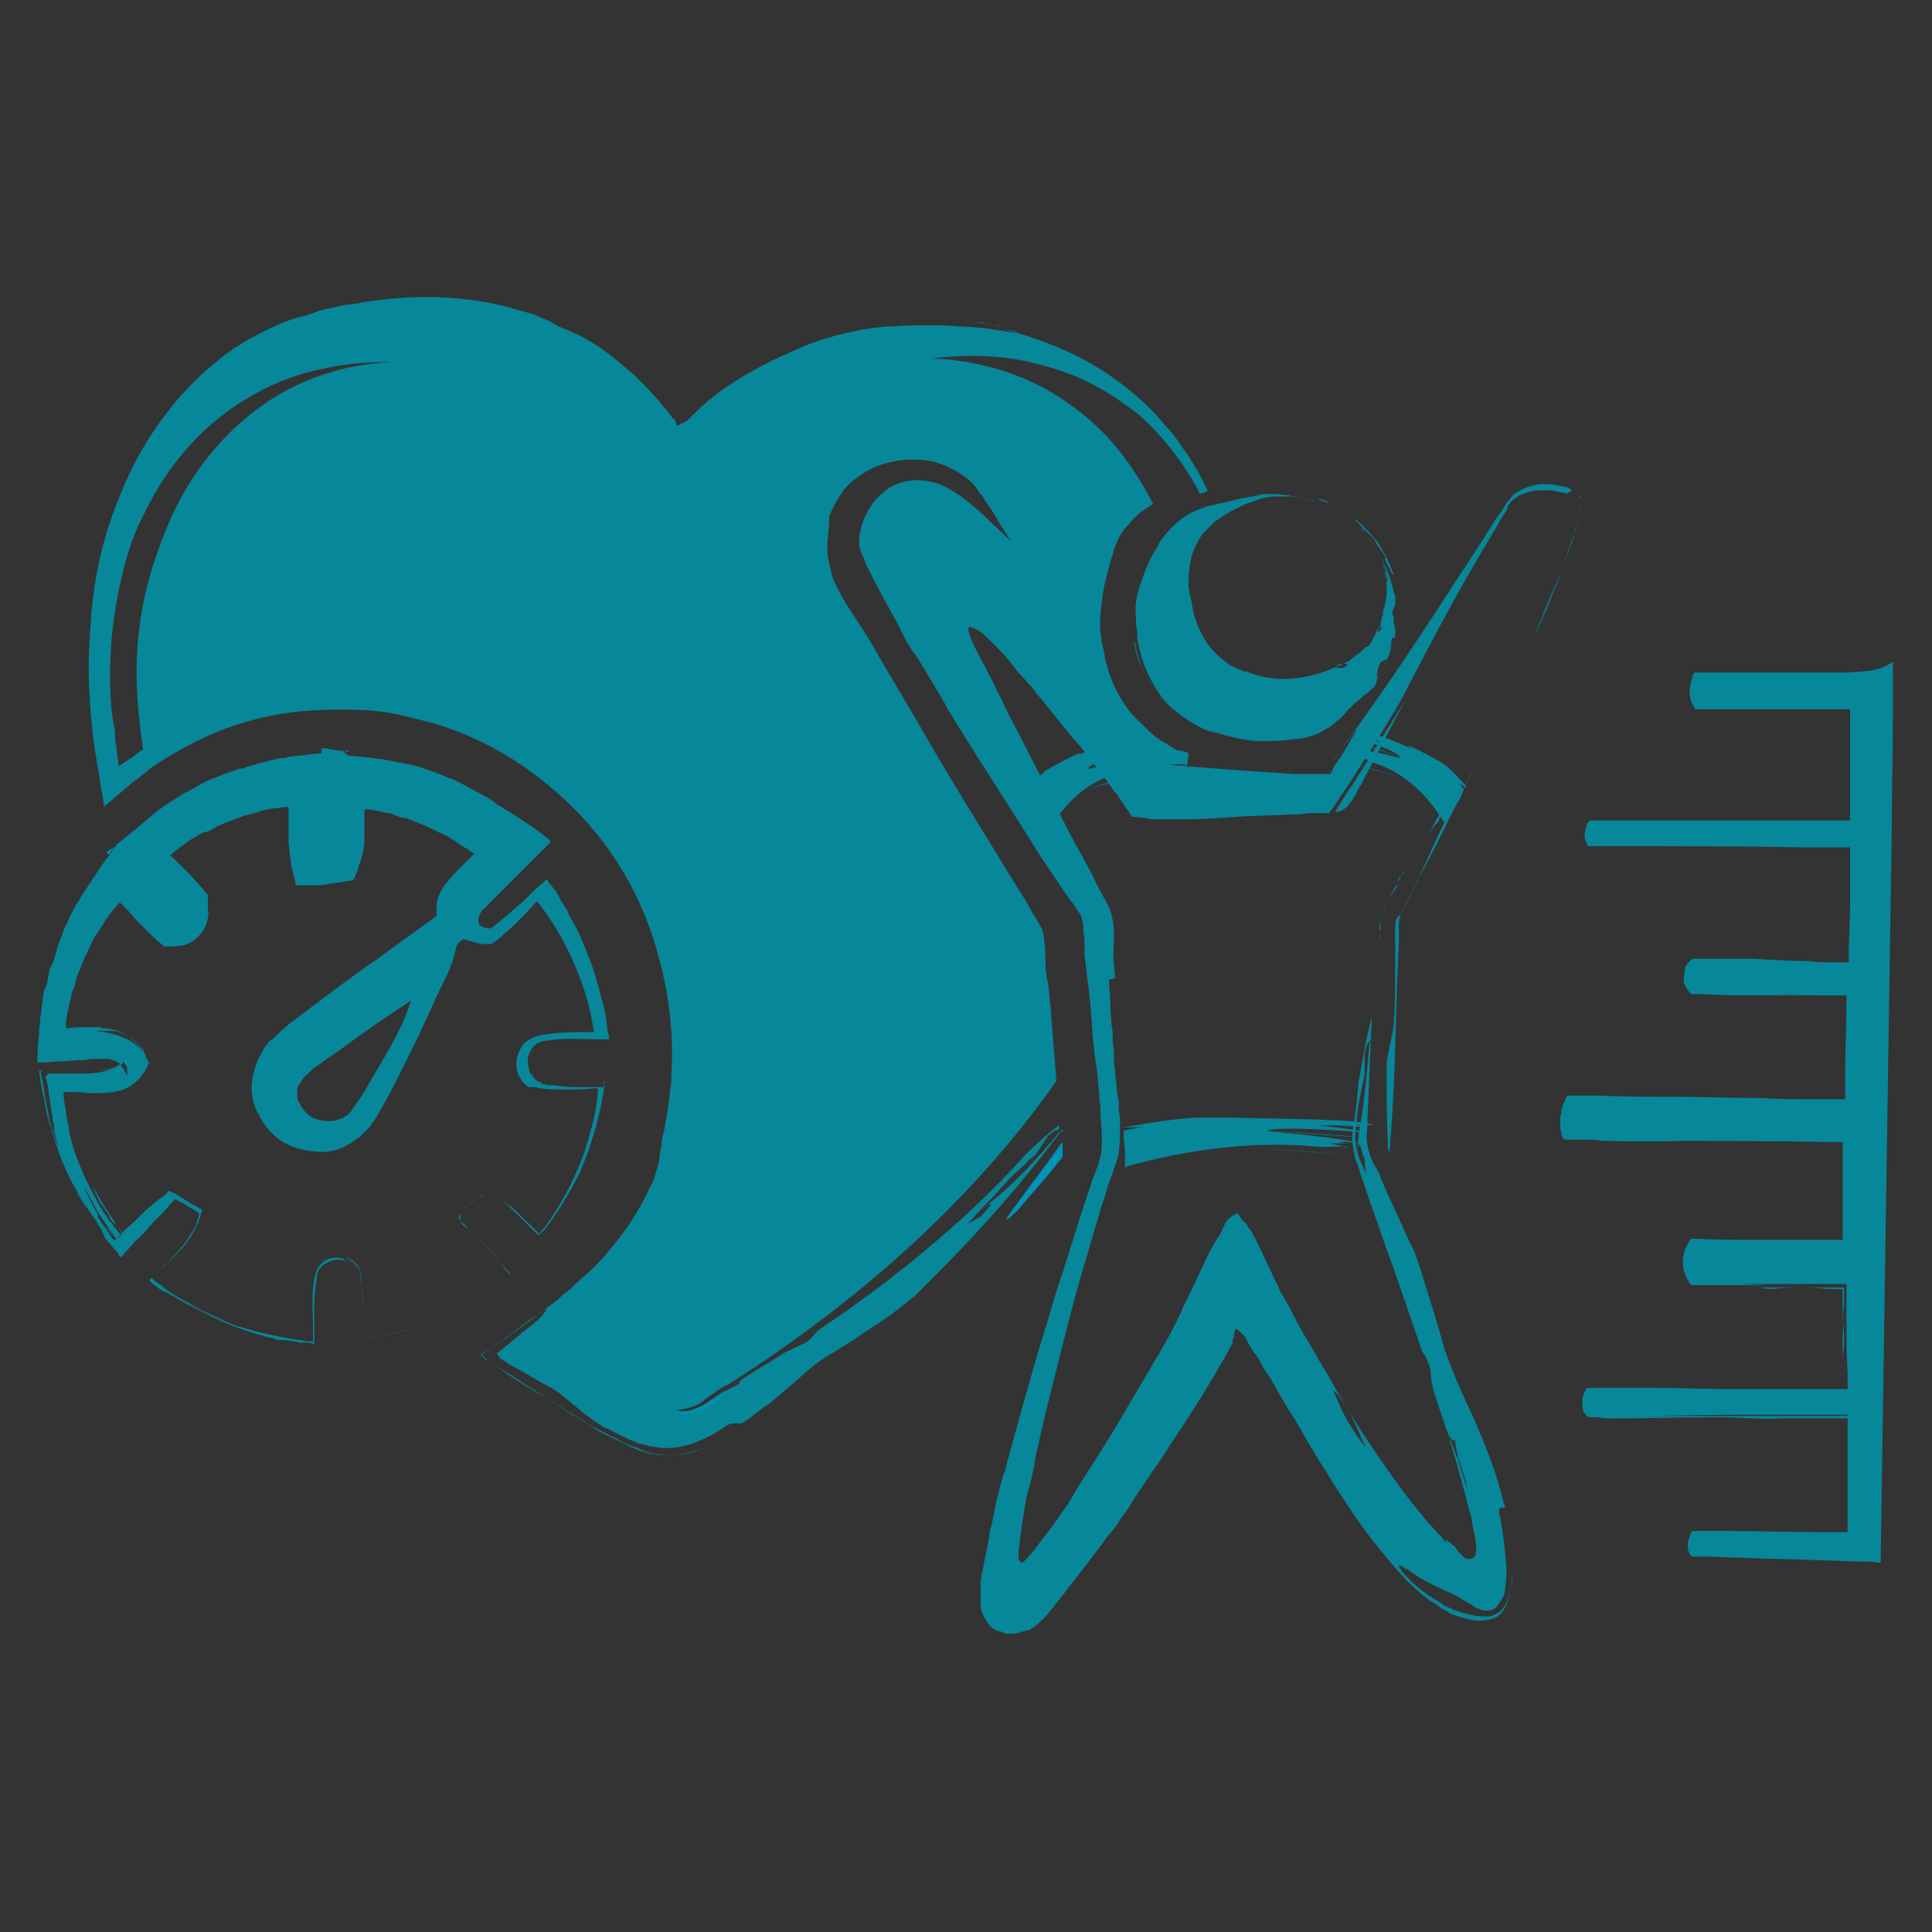 <?xml version="1.0" encoding="utf-8"?>
<svg version="1.1" id="Capa_1" xmlns="http://www.w3.org/2000/svg" xmlns:xlink="http://www.w3.org/1999/xlink" x="0px" y="0px"
	 viewBox="0 0 158 158" style="enable-background:new 0 0 158 158;" xml:space="preserve">
<rect x="0" y="0" width="158" height="158" fill="#333333" stroke="none"/>
<style type="text/css">
	.st0{fill:none;}
	.st1{fill:#0092B7;}
	.st2{fill:#07879A;}
	.st3{fill:#FFFFFF;}
</style>
<g>
	<path class="st0" d="M22.2,108.9c-0.3-0.1-0.5-0.1-0.5-0.1c-2.1-0.6-4.2-1.6-6.2-2.7c0.3,0.2,0.6,0.4,0.9,0.6
		c1.2,0.6,1.3,0.6,0.3,0.1c2.4,1.4,4.8,2.2,7.4,2.6c-0.1,0-0.1-0.1-0.8-0.2C22.9,109,22.5,108.9,22.2,108.9z"/>
	<path class="st0" d="M113.1,46.1c0,0.1,0.1,0.2,0.1,0.2c0,0.4,0.1,0.9,0.2,1.3l0.1-0.2c0-0.2-0.1-0.3-0.1,0c0-0.5-0.1-1-0.3-1.5
		C113.1,45.9,113.1,45.9,113.1,46.1z"/>
	<path class="st0" d="M120.4,121.2c-0.1-0.4-0.3-0.9-0.4-1.3c0,0.1,0,0.1,0,0.2C120.1,120.4,120.3,120.8,120.4,121.2z"/>
	<path class="st0" d="M10.3,101.2l-0.1-0.1l-0.2-0.2c-0.1-0.2-0.3-0.4-0.4-0.5c0.1,0.2,0.3,0.4,0.4,0.6c0.1,0.1,0.1,0.2,0.2,0.3
		c0,0,0.1,0.1,0.1,0.1c0,0,0,0,0,0l0.1,0c0,0,0,0-0.1,0.1l0,0c0,0,0,0,0,0C10.3,101.3,10.3,101.3,10.3,101.2
		C10.3,101.3,10.3,101.2,10.3,101.2C10.3,101.2,10.3,101.2,10.3,101.2C10.3,101.2,10.3,101.2,10.3,101.2c0,0,0.1-0.1,0.1-0.1l0,0
		c0,0,0,0,0,0l0,0C10.4,101.2,10.3,101.2,10.3,101.2z"/>
	<path class="st0" d="M15.1,74.7L15.1,74.7L15.1,74.7L15.1,74.7L15.1,74.7C15.1,74.6,15.2,74.6,15.1,74.7
		C15.1,74.7,15.1,74.7,15.1,74.7L15.1,74.7z"/>
	<path class="st0" d="M10.4,84.6c-0.4-0.2-0.9-0.3-1.3-0.4c-0.2,0-0.5,0-0.7,0c-0.2,0-0.4,0-0.6,0c0.2,0,0.3,0,0.5,0.1
		s0.4,0,0.6,0.1c0.4,0.1,0.9,0.2,1.2,0.4s0.8,0.4,1.1,0.7c0.3,0.3,0.5,0.6,0.7,0.9c-0.1-0.3-0.3-0.7-0.6-1
		C11.2,85.1,10.8,84.8,10.4,84.6z"/>
	<path class="st0" d="M119.4,118.5L119.4,118.5c0.2,0.5,0.4,0.9,0.5,1.4c-0.1-0.5-0.2-0.9-0.2-1.3c0,0.2-0.2,0.2-0.5-0.4v0
		C119.4,118.2,119.4,118.4,119.4,118.5L119.4,118.5z"/>
	<path class="st0" d="M8.9,99.4c0.2,0.3,0.4,0.6,0.6,0.9c0-0.1-0.1-0.1-0.1-0.2C9.3,99.9,9.1,99.7,8.9,99.4z"/>
	<path class="st0" d="M60.5,113.3C60.5,113.3,60.5,113.3,60.5,113.3c-0.2,0.1-0.3,0.2-0.4,0.3c-0.2,0.2-0.5,0.3-0.7,0.5
		c0.6-0.3,1.1-0.5,1.6-0.7c-0.4,0.1-0.6,0.1-0.1-0.3c0,0,0,0,0,0C60.7,113.2,60.6,113.2,60.5,113.3
		C60.5,113.3,60.5,113.3,60.5,113.3z"/>
	<path class="st0" d="M13.7,43c2.5-6,7.4-10.9,13.5-12.6c1.6-0.4,3.3-0.7,5-0.9c-1.8,0-3.6,0.2-5.4,0.5c-2.1,0.4-4.1,1.1-6,2.2
		c-3.7,2.1-6.9,5.6-8.9,9.7c-0.7,1.4-1.2,2.8-1.6,4.2c-0.4,1.5-0.7,3-0.9,4.5c-0.2,1.5-0.3,3.1-0.3,4.6c0,1.6,0.1,3.1,0.2,4.7
		c0,0.4,0.1,0.8,0.1,1.2L9.6,62l0.1,0.7c0,0.1,0,0.1,0,0.2l0.1-0.1l0.3-0.2c0.2-0.1,0.4-0.3,0.6-0.4l0.2-0.1
		c0.1-0.1,0.2-0.1,0.2-0.2l0.5-0.4l0.2-0.1C10.7,54.6,11,49.4,13.7,43z"/>
	<path class="st0" d="M28.7,85.3c-0.8,0.6-1.6,1.1-2.4,1.7l-0.3,0.2l-0.1,0.1l-0.1,0.1l-0.1,0.1l-0.1,0.1c-0.1,0-0.1,0.1-0.1,0.1
		c-0.2,0.2-0.4,0.4-0.5,0.6c-0.2,0.3-0.3,0.6-0.3,0.8c0,0.3,0,0.5,0.1,0.8l0.1,0.1c0.2,0.5,0.6,1,1.3,1.3c0.6,0.3,1.4,0.3,2,0
		c0.1-0.1,0.3-0.1,0.4-0.2c0.1,0,0.1-0.1,0.2-0.1l0,0c0,0,0,0,0.1-0.1l0.1-0.1l0,0l0.4-0.6l0.5-0.7c0.6-0.9,1.2-1.9,1.7-2.9
		c1-1.7,1.9-3.4,2.7-5.1c0,0-0.1,0.1-0.1,0.1C32.1,83,30.4,84.2,28.7,85.3z"/>
	<path class="st0" d="M58.2,114.8c0.4-0.2,0.7-0.5,1.1-0.7c-0.1,0-0.1,0.1-0.2,0.1C58.8,114.4,58.5,114.6,58.2,114.8z"/>
	<path class="st0" d="M119.8,117.8c0,0.2,0,0.5,0,0.8C119.8,118.4,119.8,117.9,119.8,117.8z"/>
	<path class="st0" d="M15.1,74.7L15.1,74.7L15.1,74.7z"/>
	<path class="st0" d="M112.4,87c0,0.6,0,1.8,0,1.8c-0.4,1.4-0.6,2.7-0.7,4.2l0,0l0,0c-0.1,0.6-0.1,1.3,0.1,2
		c0.1,0.6,0.5,1.2,0.7,1.9c0-0.4-0.1-0.9-0.1-1.2c-0.2-0.7-0.3-1.1-0.4-1.2c0,0-0.1,0.1-0.1,0.5c0,0.1,0,0.3,0,0.5
		c0-0.2,0-0.3,0-0.5c0-0.6,0-1.2,0.1-1.8v0c0.4-2.4,0.7-4.7,0.8-7C112.7,86.2,112.5,86.2,112.4,87z"/>
	<path class="st0" d="M58.2,114.8c0,0-0.1,0-0.1,0.1C58.1,114.9,58.1,114.8,58.2,114.8z"/>
	<path class="st0" d="M85.9,93c-0.4,0.5-1,1.5-1,1.5c-0.2,0.2-0.5,0.4-0.7,0.6c-0.2,0.2-0.5,0.4-0.7,0.7c-0.5,0.5-1,0.9-1.4,1.4
		s-1,1-1.4,1.5s-0.9,1-1.4,1.5c0.4-0.2,0.7-0.4,1.1-0.6c1-1.1,1.1-1.3,0.2-0.7c-0.1,0.1-0.1,0.1-0.2,0.2c0.1-0.1,0.1-0.1,0.2-0.2
		c2.5-1.9,4.5-4,6.3-6.3c0,0,0,0,0-0.1C86.6,92.5,86.5,92.4,85.9,93z"/>
	<path class="st0" d="M60.9,113.4c0.3-0.1,0.7-0.2,1-0.3C61.6,113.1,61.2,113.2,60.9,113.4z"/>
	<path class="st0" d="M11.1,100.7c-0.2,0.1-0.4,0.3-0.7,0.5c0,0,0,0,0,0l0,0C10.6,101.1,10.9,100.8,11.1,100.7z"/>
	<path class="st0" d="M94.4,41.4c0.1-0.1,0.2-0.1,0.4-0.2c0.4-0.1,0.9-0.3,1.3-0.3c0.7-0.1,1.5-0.2,2.2-0.4c0-0.1-0.1-0.2-0.1-0.3
		c-1.1-2-2.7-4.3-5-6.3c-1.1-1-2.5-1.9-3.9-2.5c-1.4-0.7-3-1.2-4.5-1.6c-2.8-0.6-5.7-0.6-8.4-0.4c4.1,0.2,8.2,1.5,11.6,4
		C90.7,35.5,92.9,38.3,94.4,41.4z"/>
	<path class="st0" d="M8.9,99.3C8.9,99.3,8.9,99.3,8.9,99.3C8.9,99.3,8.8,99.3,8.9,99.3C8.8,99.3,8.8,99.3,8.9,99.3z"/>
	<path class="st1" d="M86.9,93.9c0-0.2,0-0.4,0-0.5c-0.2,0.2-0.3,0.4-0.4,0.5c-0.4,0.6-1,1.4-1.6,2.2c-0.6,0.8-1.2,1.6-1.7,2.3
		c-1,1.3-1.4,2,0.1,0.5c1-1.2,2-2.3,2.9-3.4c0.2-0.3,0.5-0.6,0.7-0.9C86.9,94.3,86.9,94.1,86.9,93.9z"/>
	<path class="st1" d="M60.4,113.2c-0.2,0.1-0.5,0.3-0.8,0.5c-0.5,0.3-1,0.6-1.5,0.9c-0.1,0.1-0.2,0.1-0.4,0.2
		c-0.2,0.1-0.5,0.3-0.7,0.5c0.3-0.1,0.6-0.3,0.9-0.4c0.9-0.5,1.7-1,2.6-1.5c0.1-0.1,0.2-0.1,0.3-0.2c0.1-0.1,0.2-0.2,0.4-0.3
		C60.9,112.9,60.7,113.1,60.4,113.2z"/>
	<path class="st1" d="M60.5,113.3c-0.5,0.3-0.9,0.6-1.2,0.8c0,0-0.1,0.1-0.1,0.1c0.1,0,0.1-0.1,0.2-0.1c0.2-0.2,0.5-0.4,0.7-0.5
		C60.2,113.5,60.3,113.4,60.5,113.3z"/>
	<path class="st1" d="M81.4,26.6c0.2,0,0.4,0.1,0.6,0.1C81.9,26.7,81.7,26.7,81.4,26.6C81.5,26.6,81.5,26.6,81.4,26.6z"/>
	<path class="st1" d="M79.8,26.3c0.5,0.1,0.9,0.2,1.4,0.3c-0.1,0-0.3-0.1-0.5-0.1C80.5,26.4,80.2,26.3,79.8,26.3z"/>
	<path class="st1" d="M61.8,113.1c0,0,0.1,0,0.1,0C61.9,113,61.9,113.1,61.8,113.1z"/>
	<path class="st1" d="M80.5,98.8c-0.1,0-0.1,0.1-0.2,0.2C80.3,98.9,80.4,98.9,80.5,98.8z"/>
	<path class="st1" d="M81.4,26.6c-0.1,0-0.1,0-0.2,0C81.3,26.6,81.4,26.6,81.4,26.6z"/>
	<path class="st2" d="M98.6,39.8c-0.4-0.9-0.9-1.7-1.4-2.5c-0.6-0.8-1.1-1.7-1.9-2.5c-1.4-1.7-3.3-3.4-5.8-4.9c-2-1.2-4.5-2.2-7.4-3
		c0.2,0,0.4,0.1,0.5,0.1c0.5,0.1,0.6,0.2,0.4,0.2c-0.4,0-2-0.4-4.3-0.5c-0.6,0-1.2-0.1-1.9-0.1s-1.4,0-2,0c-0.7,0-1.4,0.1-2.2,0.1
		c-0.4,0-0.7,0.1-1.1,0.1c-0.4,0.1-0.8,0.1-1.2,0.2c-1.5,0.3-3.1,0.7-4.5,1.3c-1.4,0.6-2.8,1.2-4,1.9c-1.7,0.9-3.5,2.1-5,3.6
		c-0.2,0.2-0.4,0.4-0.6,0.6L56,34.5l-0.1,0.1l0,0l0,0l-0.1,0c-0.1,0-0.1,0.1-0.2,0.1c-0.1,0.1-0.2,0.1-0.2,0.1c0,0.1,0,0-0.1-0.1
		l0-0.1c0-0.1-0.1-0.1-0.1-0.2l0-0.1l0,0L55,34.2l-0.2-0.3c-0.3-0.4-0.6-0.7-0.9-1.1c-0.6-0.7-1.3-1.4-2-2.1
		c-0.7-0.6-1.5-1.3-2.3-1.9c-0.4-0.3-0.9-0.6-1.2-0.8c-0.4-0.2-0.8-0.5-1.3-0.7L46.4,27c-0.2-0.1-0.5-0.2-0.7-0.3L45,26.3
		c-0.2-0.1-0.5-0.2-0.7-0.3l-0.7-0.3l-0.7-0.2l-0.7-0.2l-0.7-0.2c-3.9-1-7.9-1-11.7-0.4c-0.5,0.1-0.9,0.2-1.4,0.2
		c-0.5,0.1-0.9,0.2-1.4,0.3c-0.5,0.1-0.9,0.2-1.4,0.4s-0.9,0.3-1.4,0.4c-1.8,0.6-3.5,1.5-5.1,2.5c-0.2,0.2-0.5,0.4-0.7,0.5
		c-0.2,0.2-0.5,0.4-0.7,0.6c-0.5,0.4-1,0.8-1.4,1.2c-0.9,0.9-1.8,1.8-2.6,2.9c-1.6,2-3,4.5-4,7.1c-1.4,3.4-2.1,6.9-2.3,10.4
		c-0.3,3.5-0.1,7,0.4,10.4c0.1,0.4,0.1,0.8,0.2,1.2l0.2,1.2l0.2,1.2l0.1,0.6l0,0.1v0.1c0,0,0,0.1,0,0l0.2-0.2l1.9-1.6
		c0.3-0.3,0.7-0.5,1-0.8l0.4-0.3c0.1-0.1,0.1-0.1,0.2-0.2c1.3-0.9,2.7-1.7,4.1-2.4c2.9-1.4,6-2.2,9.2-2.4c1.6-0.1,3.2-0.1,4.7,0
		c1.6,0.1,3.1,0.5,4.7,0.9c3,0.8,5.9,2.2,8.5,4.1c2.6,1.9,4.8,4.1,6.6,6.7c1.8,2.6,3.1,5.5,3.9,8.6c0.9,3.3,1.2,6.5,1,9.6
		c0,0.4,0,0.7-0.1,1.1c0,0.4-0.1,0.7-0.1,1.1l-0.1,0.6l-0.1,0.6c-0.1,0.4-0.1,0.7-0.2,1.1c-0.1,0.4-0.2,0.7-0.2,1.1
		c0,0.2-0.1,0.4-0.1,0.5L53.9,95c-0.1,0.4-0.2,0.7-0.3,1c-0.1,0.4-0.2,0.7-0.4,1c-0.9,2-2.1,3.8-3.5,5.4c-0.3,0.4-0.7,0.8-1,1.1
		c-0.4,0.4-0.7,0.7-1.1,1l-0.1,0.1l-0.2,0.2c-0.2,0.2-0.4,0.3-0.5,0.5c-0.4,0.3-0.8,0.6-1.1,0.9c-0.7,0.6-1.5,1.1-2.2,1.7
		c-0.7,0.5-1.4,1-2.1,1.5c-0.7,0.5-1.4,0.9-2,1.4l0.4,0.4c0.2,0.1,0.4,0.3,0.6,0.4c0.4,0.3,0.9,0.6,1.3,0.9c0.9,0.6,1.7,1.1,2.6,1.6
		c0.9,0.5,1.7,1.1,2.5,1.6c0.4,0.2,0.8,0.5,1.2,0.7l0.6,0.4l0.3,0.2c0.1,0.1,0.2,0.1,0.2,0.1c0.5,0.3,1.1,0.5,1.6,0.8
		c0.3,0.1,0.5,0.2,0.8,0.4l0.5,0.2c0.2,0.1,0.4,0.2,0.6,0.2c0.4,0.2,0.9,0.2,1.3,0.3c0.2,0,0.4,0,0.6,0s0.4,0,0.6,0
		c0.9-0.1,1.7-0.3,2.5-0.6c-0.9,0.4-1.8,0.6-2.7,0.6c-0.9,0-1.8-0.1-2.6-0.5c-0.2-0.1-0.4-0.2-0.6-0.2l-0.4-0.2
		c-0.2-0.1-0.5-0.2-0.8-0.4s-0.5-0.2-0.8-0.4l-0.4-0.2l-0.4-0.2c-1.6-0.9-3.1-1.9-4.7-2.9c-0.8-0.5-1.6-1-2.5-1.6
		c-0.4-0.3-0.9-0.5-1.3-0.8c-0.2-0.1-0.4-0.3-0.7-0.4c-0.1-0.1-0.3-0.3-0.4-0.4c0.9-0.6,2.1-1.4,3.4-2.4c0.5-0.4,1-0.7,1.3-0.9
		c0.3-0.2,0.5-0.4,0.6-0.4c0.2-0.1,0.1,0-0.2,0.4s-0.9,0.9-1.6,1.4c-0.7,0.6-1.4,1.2-2.2,1.8c0.1,0.1,0.2,0.2,0.3,0.4
		c0.2,0.1,0.4,0.2,0.6,0.4c0.4,0.2,0.9,0.5,1.3,0.7c0.8,0.5,1.5,0.9,2.1,1.2c0.8,0.4,1.5,1.1,2.4,1.8c0.4,0.4,0.9,0.7,1.3,1
		c0.1,0.1,0.2,0.1,0.3,0.2c0.1,0.1,0.2,0.1,0.3,0.2c0.1,0.1,0.3,0.2,0.4,0.2c0.6,0.3,1.2,0.6,1.8,0.9l0.5,0.2
		c0.2,0.1,0.4,0.2,0.7,0.2c0.4,0.2,0.9,0.2,1.4,0.3c0.9,0.1,1.9-0.1,2.8-0.4c0.2-0.1,0.5-0.2,0.7-0.3c0.2-0.1,0.4-0.2,0.6-0.3
		c0.4-0.2,0.7-0.4,1-0.6c0.5-0.4,0.8-0.4,1.1-0.4c0.2,0,0.4,0.1,0.6-0.1c0.4-0.2,0.7-0.5,1-0.7c0.4-0.3,0.7-0.6,1.1-0.8
		c0.7-0.6,1.3-1.1,1.9-1.6c1.1-1,2.1-1.9,3.2-2.5c0.8-0.5,1.5-0.9,2.2-1.4c0.7-0.5,1.4-0.9,2.1-1.4c0.9-0.6,1.6-1.2,2.5-1.9
		c0.5-0.5,1-1,1.5-1.5c3.5-3.5,7.3-7.7,10.4-11.9c0,0,0,0,0-0.1c-1.9,2.3-3.9,4.5-6.3,6.3c0.9-0.6,0.8-0.4-0.2,0.7
		c-0.4,0.2-0.7,0.4-1.1,0.6c0.5-0.5,0.9-1,1.4-1.5c0.5-0.5,1-1,1.4-1.5c0.5-0.5,0.9-1,1.4-1.4c0.2-0.2,0.5-0.4,0.7-0.7
		c0.2-0.2,0.5-0.4,0.7-0.6c0,0,0.7-1,1-1.5c0.6-0.5,0.7-0.5,0.9-0.5c0-0.1,0-0.2,0-0.4c-0.1,0.1-0.3,0.3-0.5,0.4
		c-0.2,0.2-0.5,0.4-0.7,0.6c-0.9,0.8-1.6,1.5-1.6,1.5c-2.6,2.9-5.4,5.5-8.2,7.8c-0.7,0.6-1.4,1.2-2.1,1.7c-0.7,0.6-1.4,1.1-2.2,1.7
		c-0.7,0.5-1.5,1.1-2.2,1.6c-0.7,0.5-1.5,1-2.2,1.5c-0.4,0.4-0.6,0.8-1.2,1.1c-0.5,0.2-1,0.5-1.5,0.7c-0.9,0.6-1.8,1.1-2.6,1.6
		c-0.3,0.2-0.6,0.4-0.9,0.6c0,0,0,0,0,0c-0.5,0.4-0.2,0.4,0.1,0.3c0.4-0.1,0.7-0.2,1-0.3c-0.2,0.1-0.7,0.2-1,0.3
		c-0.5,0.2-1,0.4-1.6,0.7c-0.4,0.2-0.7,0.5-1.1,0.7l0,0c0,0-0.1,0-0.1,0.1c-0.3,0.2-0.6,0.4-0.9,0.5c-0.4,0.2-0.8,0.3-1.1,0.3
		c-0.3,0-0.5,0-0.7-0.1c0.6,0,1.2-0.2,1.7-0.4c0.2-0.1,0.5-0.3,0.7-0.5c0.6-0.4,1.2-0.9,1.9-1.2c10.2-6.5,19.7-14.7,26.8-24.8
		c-0.1-0.8-0.1-1.6-0.2-2.4c-0.1-1.2-0.2-2.5-0.3-3.8c-0.1-0.6-0.1-1.2-0.2-1.9L85.6,80c0-0.3-0.1-0.7-0.1-1.1c0-0.7,0-1.4-0.1-1.9
		c0-0.5-0.1-0.8-0.2-1c0,0,0,0,0-0.1l-0.1-0.1l0,0L85,75.6l-0.1-0.2l-0.5-0.8c-0.3-0.6-0.6-1.1-1-1.7c-3-4.9-5.7-9.2-8.1-13.4
		c-1.2-2.1-2.5-4.2-3.7-6.3c-0.6-1.1-1.3-2.1-2-3.2c-0.4-0.6-0.7-1.1-1-1.7c-0.2-0.4-0.5-0.9-0.6-1.4s-0.2-0.9-0.3-1.4
		c-0.1-0.9,0-1.7,0.1-2.5l0-0.3l0-0.1l0-0.2c0-0.3,0.2-0.6,0.3-0.8c0.2-0.5,0.5-0.9,0.8-1.4c0.6-0.8,1.5-1.4,2.4-1.9
		c0.9-0.4,1.8-0.6,2.7-0.7c0.5,0,0.9,0,1.4,0c0.5,0.1,0.9,0.1,1.4,0.3c0.9,0.3,1.8,0.8,2.6,1.5c0.2,0.2,0.4,0.4,0.5,0.6l0.2,0.3
		l0.1,0.1l0,0l0.1,0.1l0.5,0.8c0.4,0.5,0.7,1.1,1,1.6c0.5,0.7,0.9,1.5,1.4,2.2c0.4,0.4,0.8,0.9,1.2,1.3c0.7,0.8,1.4,1.6,2.1,2.4
		c0.3,0.4,0.7,0.8,1,1.2l0.5,0.5l0.2,0.3c1.4,1.8,1.9,4.5,3,6.3c1,1.7,2.8,2.5,3.6,4.2c0.1,0.1,0.1,0.3,0.2,0.5c0,0.1,0,0.1,0.1,0.2
		c0,0.1,0.1,0.1,0.1,0.2l0,0.1c0,0,0,0.1,0.1,0.1c0.1,0,0.3,0.1,0.5,0.1h0.2h0.1h0h0.1l0.3,0c0.2,0,0.4,0,0.6,0.1
		c0-0.4,0.1-0.7,0.1-1c-0.2-0.1-0.5-0.2-0.7-0.2c-0.2,0-0.4-0.1-0.5-0.2l-0.5-0.3c-2.8-1.6-4.7-4.4-5.2-7.5
		c-0.3-1.2-0.4-2.2-0.3-3.2c0.1-1,0.2-2,0.5-3.1c0.1-0.5,0.3-1,0.4-1.5c0.1-0.2,0.2-0.5,0.2-0.7c0.1-0.2,0.2-0.5,0.3-0.7
		c0.1-0.2,0.2-0.5,0.4-0.7c0.1-0.2,0.3-0.4,0.5-0.6c0.3-0.4,0.7-0.8,1.1-1.1c0.3-0.2,0.6-0.4,0.9-0.6c-1.6-3.1-3.7-5.9-6.5-7.9
		c-3.4-2.6-7.5-3.8-11.6-4c2.7-0.3,5.6-0.3,8.4,0.4c1.6,0.4,3.1,0.9,4.5,1.6c1.4,0.7,2.7,1.6,3.9,2.5c2.3,2,3.9,4.3,5,6.3
		c0,0.1,0.1,0.2,0.1,0.3c0.2-0.1,0.4-0.1,0.6-0.2C98.8,40.1,98.7,40,98.6,39.8z M27.2,30.4c-6.1,1.7-11,6.6-13.5,12.6
		c-2.7,6.5-3,11.6-2,18.3l-0.2,0.1l-0.5,0.4c-0.1,0.1-0.2,0.1-0.2,0.2L10.7,62c-0.2,0.1-0.4,0.3-0.6,0.4l-0.3,0.2l-0.1,0.1
		c0,0,0-0.1,0-0.2l-0.1-0.7l-0.1-0.8c-0.1-0.4-0.1-0.8-0.1-1.2C9.1,58.4,9,56.8,9,55.3c0-1.6,0.1-3.1,0.3-4.6c0.2-1.5,0.5-3,0.9-4.5
		c0.4-1.5,0.9-2.9,1.6-4.2c2-4.2,5.1-7.6,8.9-9.7c1.9-1.1,3.9-1.8,6-2.2c1.8-0.4,3.6-0.5,5.4-0.5C30.5,29.7,28.8,29.9,27.2,30.4z"/>
	<path class="st1" d="M60.5,113.3C60.5,113.3,60.5,113.3,60.5,113.3C60.5,113.3,60.5,113.3,60.5,113.3
		C60.5,113.3,60.5,113.3,60.5,113.3z"/>
	<path class="st1" d="M56.8,115.5c0.5-0.1,0.9-0.4,1.3-0.6c0,0,0.1,0,0.1-0.1l0,0c0.3-0.2,0.6-0.4,0.9-0.6
		C58.4,114.6,57.7,115.1,56.8,115.5z"/>
	<path class="st1" d="M59.1,114.2c0,0,0.1-0.1,0.1-0.1c0.3-0.2,0.7-0.5,1.2-0.8l0,0c-0.9,0.5-1.7,1-2.6,1.5
		c-0.3,0.2-0.6,0.3-0.9,0.4c-0.3,0.2-0.6,0.4-1,0.5c0.4,0,0.7-0.1,1.1-0.3c0.3-0.1,0.6-0.3,0.9-0.5c-0.4,0.2-0.8,0.5-1.3,0.6
		C57.7,115.1,58.4,114.6,59.1,114.2z"/>
	<path class="st1" d="M58.2,114.8L58.2,114.8L58.2,114.8z"/>
	<path class="st1" d="M55.3,115.6c0.2,0.1,0.5,0.1,0.7,0.1c0.3-0.1,0.7-0.3,1-0.5C56.5,115.5,55.8,115.6,55.3,115.6z"/>
	<path class="st1" d="M29.7,109.2v-0.1v-0.4l0-1.4c0,0.5,0,1,0,1.4C29.7,108.9,29.7,109,29.7,109.2
		C29.7,109.2,29.7,109.2,29.7,109.2c0,0.1,0,0.1,0,0.1h0.1c0.2,0,0.4-0.1,0.6-0.1l-0.6,0.1C29.7,109.3,29.7,109.3,29.7,109.2
		L29.7,109.2z"/>
	<path class="st1" d="M29.5,104.2c0-0.1-0.1-0.3-0.1-0.4c0.1,0.2,0.1,0.4,0.2,0.5C29.5,104.2,29.5,104.2,29.5,104.2z"/>
	<path class="st1" d="M29.5,104.3c0,0.1,0,0.2,0.1,0.4C29.6,104.5,29.5,104.4,29.5,104.3z"/>
	<path class="st1" d="M27.1,102.7c-0.3,0.1-0.7,0.2-0.9,0.5C26.4,103,26.7,102.8,27.1,102.7c0.4-0.1,0.8-0.1,1.2,0.1
		C27.9,102.6,27.5,102.6,27.1,102.7z"/>
	<path class="st1" d="M25.9,103.4c0.1-0.1,0.1-0.2,0.2-0.2C26,103.3,25.9,103.3,25.9,103.4z"/>
	<path class="st1" d="M29.2,103.5c-0.2-0.3-0.6-0.6-1-0.7c0.5,0.2,0.9,0.6,1.1,0.9C29.3,103.5,29.2,103.4,29.2,103.5
		C29.2,103.4,29.2,103.4,29.2,103.5z"/>
	<path class="st1" d="M29.4,103.7c-0.1-0.1-0.1-0.2-0.2-0.2C29.3,103.5,29.3,103.7,29.4,103.7L29.4,103.7z"/>
	<path class="st1" d="M29.5,104.5c0,0,0,0.1,0,0.1C29.5,104.5,29.5,104.5,29.5,104.5z"/>
	<path class="st1" d="M29.3,103.7c0,0.1,0.1,0.1,0.1,0.2C29.4,103.8,29.4,103.8,29.3,103.7z"/>
	<path class="st1" d="M29.4,103.9C29.4,103.9,29.4,103.9,29.4,103.9C29.4,104,29.4,103.9,29.4,103.9z"/>
	<path class="st1" d="M29.4,104c0,0,0,0.1,0,0.1C29.4,104,29.4,104,29.4,104z"/>
	<path class="st1" d="M29.5,104.1c0,0.1,0,0.1,0,0.2C29.5,104.2,29.5,104.2,29.5,104.1z"/>
	<path class="st1" d="M29.5,104.3c0,0.1,0,0.1,0,0.2C29.5,104.4,29.5,104.3,29.5,104.3z"/>
	<path class="st1" d="M28.7,103.2L28.7,103.2C28.7,103.2,28.7,103.2,28.7,103.2z"/>
	<path class="st1" d="M28.7,103.2c-0.1-0.1-0.1-0.1-0.2-0.1C28.5,103.1,28.6,103.2,28.7,103.2z"/>
	<path class="st1" d="M28.4,103C28.4,103,28.4,103,28.4,103C28.4,103,28.4,103,28.4,103L28.4,103z"/>
	<path class="st1" d="M28.7,103.2c0.2,0.2,0.5,0.5,0.5,0.7c0-0.1-0.1-0.2-0.1-0.3C29,103.5,28.9,103.4,28.7,103.2z"/>
	<path class="st1" d="M29.3,104L29.3,104L29.3,104L29.3,104z"/>
	<path class="st1" d="M37.7,72.2C37.6,72.2,37.6,72.2,37.7,72.2l-0.1,0.1L37.7,72.2z"/>
	<path class="st1" d="M28.7,90.9L28.7,90.9L28.7,90.9C28.7,91,28.8,90.8,28.7,90.9L28.7,90.9L28.7,90.9L28.7,90.9z"/>
	<path class="st1" d="M43.8,88.2C43.8,88.2,43.8,88.1,43.8,88.2C43.8,88.2,43.8,88.2,43.8,88.2z"/>
	<path class="st1" d="M43.8,88.3c0,0,0.1,0.1,0.1,0.1C43.9,88.4,43.9,88.3,43.8,88.3C43.8,88.3,43.8,88.3,43.8,88.3z"/>
	<path class="st1" d="M43.7,88.1c0,0-0.1-0.1-0.1-0.1C43.7,88,43.7,88.1,43.7,88.1z"/>
	<path class="st1" d="M37.2,75.9c-0.1,0.1-0.1,0.2-0.2,0.3l0.1,0.1L37.2,75.9z"/>
	<path class="st1" d="M40,74.7"/>
	<path class="st1" d="M43.6,88c0,0,0-0.1-0.1-0.1C43.6,87.9,43.6,88,43.6,88z"/>
	<path class="st1" d="M9.3,69.3L9,69.5l-0.3,0.2c0.1,0.1,0.1,0.1,0.2,0.2c0.2-0.3,0.5-0.7,0.7-1L9.3,69.3z"/>
	<path class="st1" d="M43.6,87.9c0-0.1-0.1-0.1-0.1-0.2C43.5,87.8,43.5,87.9,43.6,87.9z"/>
	<path class="st1" d="M43.4,87.7c0,0,0-0.1,0-0.1C43.4,87.7,43.4,87.7,43.4,87.7z"/>
	<path class="st1" d="M43.4,87.6c0-0.1-0.1-0.2-0.1-0.3C43.3,87.4,43.4,87.5,43.4,87.6z"/>
	<polygon class="st1" points="15.1,74.7 15.1,74.7 15.1,74.7 15.1,74.7 	"/>
	<path class="st1" d="M15.1,74.7L15.1,74.7L15.1,74.7z"/>
	<path class="st1" d="M15.1,74.7L15.1,74.7L15.1,74.7L15.1,74.7L15.1,74.7C15.1,74.7,15.1,74.7,15.1,74.7L15.1,74.7L15.1,74.7z"/>
	<path class="st1" d="M10.3,87.1c0,0.1,0.1,0.1,0.1,0.2c0.1,0.1,0.1,0.2,0.2,0.4v-1.6l-0.1,0.2l-0.1,0.1l0,0.1c0,0,0,0.1-0.1,0.1
		c0,0-0.1,0.1-0.1,0.1c0,0.1-0.1,0.1-0.1,0.1C10.2,86.9,10.2,87,10.3,87.1z"/>
	<path class="st1" d="M10.1,68.7C10,68.6,10,68.6,10.1,68.7c-0.2,0.1-0.2,0.2-0.4,0.3l0.2-0.2L10.1,68.7z"/>
	<path class="st1" d="M28.5,61.5c0,0,0-0.1,0-0.1l-0.4,0l-0.2,0l0.2,0L28.5,61.5z"/>
	<g>
		<path class="st2" d="M39.1,97.9c-0.1,0.1-0.2,0.1-0.5,0.4c-0.1,0-0.1,0.1-0.2,0.1c0.3-0.2,0.6-0.5,0.9-0.6
			C39.2,97.8,39.2,97.8,39.1,97.9z"/>
		<path class="st2" d="M41.9,104.3L41.9,104.3L41.9,104.3L41.9,104.3z"/>
		<path class="st2" d="M37.6,99.8c0.1,0.2,0.3,0.5,0.7,0.7c-0.2-0.2-0.3-0.4-0.5-0.5L37.6,99.8z"/>
		<path class="st2" d="M37.8,99.1c-0.1,0.2-0.2,0.3-0.2,0.3l-0.1,0.2l0,0l0,0l0.1,0.1l0.1,0.1C37.6,99.6,37.7,99.3,37.8,99.1z"/>
		<path class="st2" d="M38.4,98.4c-0.2,0.2-0.4,0.4-0.6,0.6c0,0,0.1-0.1,0.1-0.1C38,98.7,38.2,98.6,38.4,98.4z"/>
		<path class="st2" d="M38.3,100.5c0,0,0.1,0.1,0.1,0.1c0.4,0.4,0.8,0.8,1.2,1.2s0.8,0.8,1.2,1.2l0.1,0.1
			C40,102.3,39.2,101.4,38.3,100.5L38.3,100.5z"/>
		<path class="st2" d="M41.8,104.2l-0.2-0.2c-0.1-0.1-0.2-0.2-0.4-0.4c-0.9-0.9-1-1.1-0.3-0.3l0.4,0.5l0.3,0.3L41.8,104.2
			c0,0,0.1,0.1,0.1,0.1l0,0L41.8,104.2z"/>
		<path class="st2" d="M41.1,103.4c0,0-0.1-0.1-0.1-0.1l0,0C41,103.3,41,103.3,41.1,103.4z"/>
		<path class="st2" d="M40.7,97.7l-0.1-0.1L40.7,97.7C40.7,97.7,40.7,97.7,40.7,97.7z"/>
		<path class="st2" d="M39.9,97.6c0,0,0.1,0,0.1,0h0C40,97.6,39.9,97.6,39.9,97.6z"/>
		<path class="st2" d="M40.4,97.5L40.4,97.5C40.4,97.5,40.5,97.5,40.4,97.5L40.4,97.5z"/>
		<path class="st2" d="M40.4,97.5l-0.2,0.1C40.3,97.5,40.3,97.5,40.4,97.5C40.4,97.5,40.4,97.5,40.4,97.5z"/>
		<path class="st2" d="M40.1,97.5C40.1,97.5,40,97.5,40.1,97.5l0.1,0C40.1,97.5,40.1,97.5,40.1,97.5z"/>
		<path class="st2" d="M39.3,97.8C39.3,97.8,39.3,97.8,39.3,97.8c0,0,0.1,0,0.2,0C39.4,97.7,39.4,97.7,39.3,97.8z"/>
		<path class="st2" d="M40.5,97.5L40.5,97.5L40.5,97.5z"/>
		<path class="st2" d="M40.7,97.7C40.7,97.7,40.7,97.7,40.7,97.7C40.7,97.7,40.7,97.7,40.7,97.7z"/>
		<path class="st2" d="M40.8,97.7c0.1,0.1,0.2,0.2,0.4,0.3C41,97.8,40.8,97.8,40.8,97.7z"/>
		<path class="st2" d="M27.9,102.9c-0.1,0-0.4-0.1-0.8,0c-0.5,0.1-1,0.5-1.2,1c-0.1,0.2-0.1,0.5-0.2,0.7c0,0.2-0.1,0.5-0.1,0.8
			c-0.1,1,0,2.1,0,3.1c0,0.1,0,0.3,0,0.5c0,0.2,0,0.4,0,0.6v0.1c0,0,0,0-0.1,0l-0.1,0c-0.1,0-0.2,0-0.3,0c-0.2,0-0.4-0.1-0.6-0.1
			c-0.6-0.1-1.2-0.2-1.7-0.3c-0.6-0.1-1.4-0.3-2.2-0.5c-0.8-0.2-1.6-0.5-2.2-0.7c-0.6-0.2-1.1-0.4-1.2-0.5c-0.1,0,0.1,0.1,1,0.5
			c1.2,0.5,2.4,0.9,3.5,1.2c0.3,0.1,0.6,0.1,0.8,0.2c0.3,0.1,0.5,0.1,0.8,0.1c0.3,0,0.5,0.1,0.8,0.1l0.4,0.1l0.5,0
			c0.2,0,0.4,0,0.6,0.1h0.1c0,0,0-0.1,0-0.1v-0.3c0-0.2,0-0.4,0-0.6v-0.4c0-0.5,0-1,0-1.6c0-0.5,0-1.1,0.1-1.6
			c0-0.3,0.1-0.5,0.1-0.8c0-0.3,0.1-0.5,0.2-0.7c0.5-0.7,1.6-1,2.3-0.6c0,0-0.1,0-0.1,0C28.1,102.9,28,102.9,27.9,102.9z"/>
		<path class="st2" d="M29.9,109.4l-0.2,0c0,0,0,0,0,0v-0.1v-0.1c0-0.3,0-0.5,0-0.8c0-0.6,0-1.1,0-1.8c0-0.6-0.1-1.3-0.2-2
			c0-0.2-0.1-0.4-0.1-0.6c0.1,0.4,0.2,0.9,0.2,1.4c0.1,0.9,0.1,1.9,0.1,2.8c0,0.2,0,0.5,0,0.7v0.4v0.1c0,0,0,0,0,0h0.1L29.9,109.4
			c0.5,0,1-0.1,1.5-0.2c1.1-0.2,2.1-0.5,3.1-0.8c-1.3,0.4-2.6,0.7-4.1,1C30.2,109.4,30,109.4,29.9,109.4z"/>
		<path class="st2" d="M41.3,98.2c0,0,0.1,0.1,0.2,0.1C41.5,98.3,41.4,98.3,41.3,98.2C41.4,98.2,41.3,98.2,41.3,98.2z"/>
		<path class="st2" d="M49.5,88.9c-0.1,0-0.3,0-0.5,0c-0.6,0-1.3,0-2,0c-0.7,0-1.4-0.1-2.2-0.2l-0.3-0.1l-0.1,0c0,0,0,0,0,0l-0.1,0
			c-0.1,0-0.2-0.1-0.3-0.2l0,0c0.3,0.2,0.5,0.2,0.7,0.3c0.4,0.1,0.5,0.1,0.3,0.1c-0.1,0-0.2,0-0.4-0.1c-0.2,0-0.4-0.1-0.7-0.3
			c-0.2-0.2-0.5-0.5-0.6-0.8c-0.1-0.4-0.2-0.8-0.1-1.2c0.1-0.4,0.4-0.9,0.8-1.1c0.2-0.1,0.5-0.2,0.7-0.2c0.3,0,0.6-0.1,0.9-0.1
			c1.1-0.1,2.4,0,3.6,0c0.2,0,0.4,0,0.6,0c0-0.2,0-0.4-0.1-0.6c0-0.3-0.1-0.6-0.1-0.9c-0.1-0.6-0.2-1.2-0.4-1.8
			c-0.3-1.2-0.6-2.3-1-3.3c-0.4-1-0.8-2.1-1.4-3.1c-0.1-0.2-0.3-0.5-0.4-0.8c-0.1-0.2-0.3-0.5-0.5-0.8l-0.2-0.4l-0.1-0.2
			c-0.1-0.1-0.1-0.2-0.2-0.3c-0.2-0.2-0.3-0.4-0.5-0.6l-0.2-0.3l0,0l0,0h0l-0.1,0.1l-0.1,0.1c-0.6,0.5-1.2,1.1-1.7,1.6
			c-0.5,0.4-0.9,0.8-1.4,1.2c-0.2,0.2-0.5,0.4-0.7,0.6l-0.4,0.3c-0.1,0.1-0.1,0-0.1,0.1c0,0,0,0,0,0H40c0,0,1,0.3-0.1,0
			c-1.4-0.1-0.5-1.4-0.5-1.4l5.6-5.6c0.2-0.2-2-1.7-4-2.9c-0.2-0.1-0.5-0.3-0.7-0.5l-0.5-0.3c-0.3-0.2-0.6-0.3-0.9-0.5
			c-0.6-0.3-1.1-0.6-1.7-0.9c-0.6-0.2-1.2-0.5-1.8-0.7l-0.9-0.3c-0.5-0.2-1.1-0.3-1.6-0.4l-1.6-0.3l-1.6-0.2l-1.2-0.1L28,61.4
			l-0.2,0l-0.7-0.1l-0.4-0.1c-0.1,0-0.3,0-0.4,0c0,0.1,0,0.2,0,0.4l-1.1,0.1c-0.5,0.1-1.1,0.1-1.6,0.2L23.3,62L22.9,62l-0.8,0.2
			l-0.4,0.1l-0.4,0.1l-0.7,0.2l-0.4,0.1L20,62.8l-0.5,0.1c-0.6,0.2-1.2,0.4-1.9,0.7c-0.6,0.2-1.2,0.5-1.8,0.9L15,64.9l-1.4,0.9
			c-0.4,0.3-0.9,0.6-1.3,1l-1.2,1l-1.1,0.9l-0.1,0.1L9.6,69c-0.2,0.3-0.5,0.7-0.7,1c-0.4,0.5-0.7,0.9-1,1.4
			c-0.6,0.9-1.2,1.8-1.8,2.8l-0.2,0.4l-0.1,0.2c-0.1,0.1-0.1,0.3-0.2,0.4c-0.1,0.3-0.3,0.6-0.4,0.9c-0.2,0.6-0.5,1.2-0.6,1.8
			c-0.1,0.3-0.2,0.6-0.3,0.9C4.1,79.1,4,79.4,4,79.7c-0.1,0.3-0.1,0.6-0.2,0.9L3.6,81c0,0.2-0.1,0.5-0.1,0.7l-0.1,0.7
			c0,0.2,0,0.5-0.1,0.7c0,0.5-0.1,0.9-0.1,1.3c0,0.4-0.1,0.9-0.1,1.3c0,0.4-0.1,0.9,0,1.2c0.1,0,0.1,0,0.2,0c0.6,0,1.1-0.1,1.7-0.1
			c0.5,0,1.1-0.1,1.6-0.1c0.3,0,0.5,0,0.8-0.1l0.4,0c0.1,0,0.3,0,0.4,0c0.2,0,0.5,0,0.7,0c0.4,0.1,0.7,0.2,0.9,0.4
			c0,0,0.1,0.1,0.1,0.1c0,0,0.1-0.1,0.1-0.1c0,0,0-0.1,0.1-0.1c0,0,0-0.1,0.1-0.1l0-0.1l0.1-0.1l0.1-0.2v1.6
			c-0.1-0.1-0.1-0.3-0.2-0.4c0-0.1-0.1-0.1-0.1-0.2c-0.1-0.1-0.1-0.1-0.2-0.2C9.9,87,9.8,87,9.7,87.1c-0.2,0.2-0.6,0.3-1.1,0.4
			c-0.2,0-0.5,0-0.9,0c-0.3,0-1,0-1.5,0c-0.6,0-1.1,0-1.6,0c-0.2,0-0.5,0-0.7,0l-0.4,0c-0.1,0-0.2,0-0.3,0.1
			c0.1,0.7,0.2,1.5,0.4,2.2c0.1,0.4,0.1,0.7,0.2,1.1l0.1,0.5C4,91.6,4,91.8,4.1,92c0.1,0.2,0.1,0.5,0.2,0.7c0.1,0.2,0.1,0.4,0.2,0.6
			c0.1,0.4,0.3,0.8,0.4,1.2c0.6,1.6,1.4,3,2.2,4.4c-0.5-0.7-0.9-1.5-1.2-2.3c-0.4-0.7-0.7-1.5-1-2.3c-0.1-0.4-0.3-0.8-0.4-1.2
			c-0.1-0.2-0.1-0.4-0.2-0.6c-0.1-0.2-0.1-0.5-0.2-0.7c-0.1-0.3-0.1-0.6-0.2-1c-0.1-0.3-0.1-0.7-0.2-1c-0.1-0.7-0.2-1.4-0.4-2.2
			c0.1,0,0.1,0,0.2-0.1c0.1,0,0.2,0,0.3,0c0.2,0,0.4,0,0.6,0c0.4,0,0.9,0,1.4,0s1,0,1.6,0h0.2c0.1,0,0.1,0,0.1,0h0.2
			c0.1,0,0.3,0,0.4,0c0.6-0.1,0.7-0.1,0.8-0.1c0,0-0.2,0.1-0.5,0.2c-0.4,0.1-0.8,0.2-2,0.2c-0.2,0-0.5,0-0.8,0c-0.2,0-0.5,0-0.7,0
			c-0.2,0-0.5,0-0.7,0c-0.1,0-0.2,0-0.4,0c-0.1,0-0.1,0-0.1,0.1L3.7,88C3.9,88.6,4,89.1,4,89.6c0.1,0.4,0.1,0.7,0.2,1.2
			c0,0.2,0.1,0.4,0.1,0.7c0,0.1,0,0.2,0.1,0.4l0,0.3c0,0.3,0.1,0.6,0.2,1c0.1,0.3,0.1,0.6,0.2,0.8c0.7,2.1,1.7,4,3.1,5.9
			c0.1,0.2,0.2,0.4,0.3,0.5c0,0.1,0.1,0.1,0.1,0.2c0,0.1,0.1,0.1,0.1,0.2c0.1,0.2,0.1,0.4,0.4,0.7c0.2,0.2,0.4,0.5,0.6,0.7
			c0.1,0.1,0.2,0.2,0.3,0.4c0,0.1,0.1,0.1,0.1,0.2l0.1,0c0.4-0.4,0.7-0.8,1-1.1c0.1-0.2,0.3-0.3,0.5-0.5l0.2-0.2l0.1-0.1l0.1-0.1
			c0.4-0.4,0.7-0.9,1.1-1.2c0.4-0.4,0.7-0.7,1-1.1c0.1-0.1,0.2-0.2,0.3-0.3l0.1-0.1c0,0,0-0.1,0.1,0c0.1,0,0.1,0.1,0.2,0.1
			c0.1,0.1,0.2,0.1,0.3,0.2l0.1,0l0.1,0.1l0.2,0.1c0.1,0.1,0.3,0.2,0.5,0.3c0.1,0.1,0.2,0.1,0.3,0.2c0.1,0.1,0.2,0.1,0.2,0.2
			c0,0.1-0.1,0.2-0.1,0.3c0,0.1-0.1,0.2-0.1,0.3l0,0.1l0,0.1c0,0.1-0.1,0.1-0.1,0.2c-0.4,0.7-0.9,1.4-1.4,2
			c-0.4,0.4-0.7,0.8-1.2,1.2c-0.2,0.2-0.5,0.5-0.7,0.7l-0.4,0.4l-0.1,0.1c0,0,0.1,0.1,0.1,0.1l0.2,0.2c0.3,0.2,0.6,0.5,0.9,0.6
			l0.4,0.2c0.1,0.1,0.2,0.1,0.4,0.2c0.9,0.6,2,1.1,3,1.6c2.1,1,4.3,1.6,6.5,2c0,0,0,0-0.1,0c-2.6-0.4-5-1.3-7.4-2.6
			c1,0.6,0.9,0.5-0.3-0.1c-0.3-0.2-0.6-0.4-0.9-0.6c2,1.2,4.1,2.1,6.2,2.7c0,0,0.2,0.1,0.5,0.1c0.3,0.1,0.7,0.1,0.9,0.2
			c0.7,0.1,0.7,0.2,0.8,0.2c0.2,0,0.5,0.1,0.7,0.1l0.4,0l0.2,0h0.1h0v0v0c0,0,0,0-0.1,0c0,0-0.1,0-0.1,0c-0.1,0-0.2,0-0.3,0
			c-0.2,0-0.4-0.1-0.7-0.1c-0.5-0.1-1-0.2-1.5-0.3c-1-0.2-1.8-0.5-1.8-0.5c-1.6-0.5-3.1-1.1-4.5-1.9c-0.7-0.4-1.4-0.8-2-1.2
			c-0.2-0.1-0.3-0.2-0.5-0.4c-0.1-0.1-0.3-0.2-0.5-0.3l-0.4-0.4c0,0-0.1,0,0,0l0,0l0.1-0.1l0.2-0.2c0.5-0.5,1.1-1,1.7-1.6
			s1-1.1,1.4-1.8c0.2-0.3,0.4-0.7,0.5-1.1c0.1-0.2,0.1-0.4,0.2-0.6l0-0.1l0-0.1v0l0,0l-0.2-0.1c-0.7-0.4-1.4-0.8-2-1.2
			c-0.1,0-0.2-0.1-0.3-0.1l-0.1-0.1c0,0,0,0-0.1,0l-0.1,0.1c-0.1,0.2-0.3,0.3-0.6,0.5c-0.4,0.3-0.7,0.6-1.1,0.9
			c-0.6,0.6-1.2,1.2-1.9,1.8c-0.2,0.2-0.4,0.4-0.6,0.6c0,0,0,0,0,0l0,0c0,0-0.1,0.1-0.1,0.1c0,0,0,0-0.1,0c0,0,0,0,0,0s0,0.1,0,0.1
			c0,0,0,0,0,0c0,0,0,0,0,0l0,0c0,0,0,0,0.1-0.1c0,0,0,0,0,0c0.2-0.2,0.5-0.4,0.7-0.5c-0.1,0.1-0.5,0.4-0.7,0.5l0,0l-0.1,0
			c0,0,0,0,0,0c0,0-0.1-0.1-0.1-0.1c-0.1-0.1-0.1-0.2-0.2-0.3c-0.1-0.2-0.3-0.4-0.4-0.6c-0.2-0.2-0.4-0.6-0.6-0.9c0,0,0,0,0,0l0,0
			c0,0,0,0,0-0.1s0-0.1,0-0.1c-0.1-0.2-0.3-0.5-0.4-0.7c-0.3-0.6-0.6-1.1-0.7-1.5c0.4,0.7,0.8,1.5,1.2,2.2c0.5,0.7,0.9,1.3,1.4,2
			c-0.3-0.3-0.5-0.6-0.7-0.9c0,0-0.1-0.1-0.1-0.1c0,0.1,0.1,0.1,0.1,0.2c0.1,0.2,0.3,0.4,0.4,0.5l0.2,0.2l0.1,0.1
			c0,0,0.1-0.1,0.1-0.1l0,0c0.1-0.1,0.2-0.2,0.3-0.3l-0.3,0.3c0,0-0.1,0.1-0.1,0.1L9.9,101l-0.2-0.2c-0.1-0.2-0.2-0.3-0.4-0.5
			c-0.1-0.2-0.2-0.3-0.4-0.5c-0.1-0.2-0.2-0.4-0.4-0.6c-0.5-0.8-0.9-1.6-1.3-2.4c-0.2-0.4-0.4-0.8-0.5-1.1c-0.6-1.3-1-2.7-1.1-3.6
			c0-0.2-0.1-0.3-0.1-0.5c0-0.1-0.1-0.3-0.1-0.5c0,0.1,0,0.1,0,0.2c0-0.1,0-0.2,0-0.4c-0.1-0.5-0.2-1-0.2-1.5l0-0.1v0h0h0.1h0.3
			c0.2,0,0.4,0,0.6,0c0.4,0,0.8,0.1,1.2,0.1c0.9,0,1.9,0,2.7-0.3c0.5-0.2,0.9-0.5,1.2-0.8c0.4-0.4,0.6-0.8,0.8-1.2l0.1-0.2L12,86.6
			c-0.1-0.1-0.1-0.3-0.2-0.4c-0.1-0.1-0.2-0.3-0.3-0.5c-0.1-0.1-0.2-0.3-0.4-0.4c-0.1-0.1-0.2-0.2-0.4-0.4c-0.6-0.5-1.3-0.7-2-0.8
			c-0.2,0-0.4,0-0.5-0.1c-0.2,0-0.4,0-0.5,0c-0.2,0-0.5,0-0.7,0c-0.5,0-1,0-1.5,0.1H5.4h0v0V84l0-0.4c0-0.2,0.1-0.5,0.1-0.7
			c0.1-0.4,0.2-0.9,0.3-1.3c0-0.2,0.1-0.5,0.2-0.7c0.1-0.2,0.2-0.5,0.2-0.8c0.2-0.5,0.4-1,0.6-1.5c0.2-0.5,0.5-1,0.7-1.5
			c0.1-0.2,0.2-0.5,0.4-0.7l0.4-0.6c0.4-0.7,0.9-1.4,1.5-2l0,0l0,0l0,0l0,0l0.1,0.1l0.2,0.2l0.4,0.4l0.7,0.8l0.4,0.4l0.5,0.5
			c0.4,0.4,0.7,0.7,1.1,1l0.2,0.2h0.3h0.3c0.1,0,0.2,0,0.3,0c0.2,0,0.5-0.1,0.7-0.1c0.5-0.1,0.9-0.4,1.3-0.8
			c0.4-0.4,0.6-0.9,0.7-1.4c0-0.2,0.1-0.5,0-0.7c0-0.1,0-0.2,0-0.4l0-0.3l0-0.2L17,73.2c-1.3-1.6-2-2.2-2.9-3.1L13.9,70
			c0,0,0.1-0.1,0.1-0.1l0.2-0.2c0.1-0.1,0.3-0.2,0.5-0.4c0.3-0.2,0.7-0.5,1-0.7c0.2-0.1,0.4-0.2,0.5-0.3c0.1,0,0.2-0.1,0.4-0.2
			L17,68c0.2-0.1,0.5-0.2,0.7-0.4l0.7-0.3l0.8-0.3l0.8-0.3l0.8-0.2l0.6-0.2c0.4-0.1,0.8-0.2,1.2-0.2c0.2,0,0.4-0.1,0.6-0.1l0.3,0
			h0.1h0c0,0,0,0,0,0v0v0.1c0,0.7,0,1.4,0,2.1v0.3l0,0.4c0,0.3,0.1,0.6,0.1,0.9c0,0.3,0.1,0.6,0.1,0.9c0.1,0.3,0.1,0.6,0.2,0.8
			l0.2,0.9l0.9,0c0.2,0,0.5,0,0.7,0c0.3,0,0.6,0,1-0.1c0.7-0.1,1.4-0.2,2-0.3l0.1,0c0,0,0,0,0-0.1l0.1-0.1c0-0.1,0.1-0.2,0.1-0.3
			c0.1-0.2,0.2-0.4,0.2-0.6c0.2-0.4,0.3-0.9,0.4-1.3c0-0.2,0.1-0.5,0.1-0.7c0-0.1,0-0.2,0-0.4l0-0.2c0-0.2,0-0.5,0-0.7
			c0-0.5,0-0.9,0-1.4v0h0.1l0.1,0l0.3,0l0.5,0.1c0.4,0.1,0.7,0.2,1.1,0.2l0.5,0.2c0.2,0.1,0.5,0.2,0.8,0.2c0.5,0.2,1,0.4,1.5,0.6
			c0.5,0.2,1,0.5,1.5,0.7c0.2,0.1,0.5,0.2,0.7,0.4l0.2,0.1l0.1,0.1c0.1,0,0.1,0.1,0.2,0.1c0.3,0.2,0.5,0.4,0.8,0.5
			c0.1,0.1,0.2,0.2,0.4,0.3l0.2,0.1l0,0l0,0c0,0,0,0,0,0l-0.1,0.1c-0.3,0.3-0.6,0.6-0.9,0.9l-0.2,0.2l-0.2,0.2
			c-0.2,0.2-0.5,0.5-0.7,0.8c0,0,0,0,0.1-0.1l-0.1,0.1l0,0c-0.5,0.5-0.9,1.2-1,2c0,0.3,0,0.6,0,0.9c-1.6,1.2-3.2,2.3-4.8,3.5
			c-2.2,1.5-4.3,3.1-6.4,4.7l-0.8,0.6l-0.7,0.6l-0.4,0.4c-0.1,0.1-0.3,0.3-0.5,0.4c-0.3,0.3-0.5,0.6-0.7,1c-0.4,0.7-0.7,1.5-0.8,2.4
			c-0.1,0.9,0.1,1.8,0.5,2.6l0-0.1c0.6,1.4,1.8,2.5,3.2,2.9c0.7,0.2,1.4,0.3,2.1,0.3c0.7,0,1.4-0.2,2.1-0.6c0.3-0.2,0.6-0.4,0.9-0.6
			c0.1-0.1,0.2-0.2,0.4-0.4c0.1-0.1,0.1-0.1,0.2-0.2l0.1-0.1l0,0l0.1-0.1v0l0.5-0.7l0.4-0.7c0.6-1,1.1-2,1.6-3c1-2,2-4,2.9-6.1
			c0.4-0.8,0.8-1.6,1.2-2.5c0.7-1.9,0.3-1.9,1.1-2.4l1.4,0.4c0.1,0,0.2,0,0.4,0l0.2,0l0.2,0l0.1,0l0.1-0.1c0.1,0,0.1-0.1,0.2-0.1
			l0.5-0.4l0.4-0.4c0.3-0.2,0.6-0.5,0.9-0.8c0.5-0.5,1.1-1.1,1.6-1.7l0,0l0,0l0,0l0,0l0,0l0,0c0,0,0,0,0,0l0.4,0.5
			c1.8,2.4,3.1,5.2,3.9,8.2c0.1,0.5,0.2,1,0.3,1.5c0,0.1,0,0.3,0.1,0.4v0.1l0,0l0,0l0,0l0,0l0,0l0,0h0h-0.2c-1.2,0-2.5,0-3.8,0.2
			c-0.2,0-0.4,0-0.5,0.1c-0.2,0-0.4,0.1-0.6,0.2c-0.4,0.2-0.7,0.4-0.9,0.8c-0.4,0.7-0.5,1.5-0.2,2.2c0.2,0.4,0.4,0.7,0.7,0.9
			c0,0,0.1,0.1,0.1,0.1l0.1,0c0,0,0.1,0,0.1,0l0.1,0c0,0,0,0,0.1,0h0.1c0.2,0,0.4,0.1,0.5,0.1c0.7,0.1,1.5,0.1,2.2,0.1
			s1.4,0,2.1-0.1h0.4l0,0l0,0v0V89l0,0.2c0,0.4-0.1,0.7-0.1,1c-0.2,1.4-0.6,2.7-1,4c-0.9,2.5-2.1,4.6-3.2,6.1
			c-0.2,0.2-0.4,0.5-0.6,0.7c0,0,0,0,0,0l0,0L44,101c0,0-0.1-0.1-0.1-0.1c-0.1-0.1-0.2-0.2-0.3-0.3c-0.4-0.4-0.7-0.7-1-1
			c-0.6-0.6-1.1-1-1.4-1.4c0,0-0.1-0.1-0.1-0.1c0.2,0.2,0.5,0.5,0.6,0.5c0.6,0.5,1.1,1.1,1.7,1.6l0.8,0.8l0,0c0,0,0,0,0,0l0-0.1
			l0.1-0.1l0.2-0.2c0.1-0.1,0.2-0.3,0.4-0.5c0.9-1.3,1.8-2.7,2.6-4.4c0.7-1.7,1.4-3.7,1.8-6.1c0.1-0.3,0.1-0.6,0.1-0.9l0-0.1v-0.1
			c0,0-0.1,0-0.1,0L49.5,88.9z M8.4,84.3c0.2,0,0.5,0,0.7,0c0.5,0,0.9,0.2,1.3,0.4c0.4,0.2,0.7,0.5,1,0.8c0.3,0.3,0.4,0.6,0.6,1
			c-0.2-0.3-0.4-0.6-0.7-0.9c-0.3-0.3-0.7-0.5-1.1-0.7c-0.4-0.2-0.8-0.3-1.2-0.4c-0.2,0-0.4-0.1-0.6-0.1c-0.2,0-0.3,0-0.5-0.1
			C8.1,84.3,8.2,84.3,8.4,84.3z M15.1,74.7C15.1,74.6,15.1,74.6,15.1,74.7L15.1,74.7L15.1,74.7L15.1,74.7
			C15.1,74.7,15.1,74.7,15.1,74.7L15.1,74.7C15.1,74.7,15.1,74.7,15.1,74.7C15.1,74.7,15.1,74.7,15.1,74.7
			C15.1,74.7,15.1,74.7,15.1,74.7L15.1,74.7L15.1,74.7L15.1,74.7L15.1,74.7L15.1,74.7L15.1,74.7z M31.3,86.7c-0.6,1-1.1,1.9-1.7,2.9
			l-0.5,0.7l-0.4,0.6v0c0,0-0.1,0.1-0.1,0.1l0,0l0,0v0v0l0,0l-0.1,0.1c0,0,0,0.1-0.1,0.1l0,0c0,0-0.1,0.1-0.2,0.1
			c-0.1,0.1-0.2,0.2-0.4,0.2c-0.6,0.3-1.4,0.2-2,0c-0.6-0.2-1.1-0.8-1.3-1.3l-0.1-0.1c-0.1-0.2-0.1-0.5-0.1-0.8
			c0-0.3,0.1-0.6,0.3-0.8c0.1-0.2,0.3-0.5,0.5-0.6c0,0,0.1-0.1,0.1-0.1l0.1-0.1l0.1-0.1l0.1-0.1l0.1-0.1l0.3-0.2
			c0.8-0.6,1.6-1.1,2.4-1.7c1.6-1.2,3.4-2.4,5.2-3.6c0,0,0.1-0.1,0.1-0.1C33.2,83.3,32.3,85,31.3,86.7z"/>
	</g>
	<path class="st1" d="M9.3,99.9c-0.1-0.2-0.2-0.3-0.3-0.5c-0.2-0.4-0.5-0.7-0.7-1.1c0.2,0.4,0.4,0.7,0.6,1c0,0,0.1,0.1,0.1,0.1
		c0,0,0,0,0,0c0.2,0.2,0.3,0.5,0.5,0.7C9.4,100,9.3,99.9,9.3,99.9z"/>
	<path class="st1" d="M8.9,99.4L8.9,99.4L8.9,99.4C8.9,99.4,8.9,99.4,8.9,99.4z"/>
	<path class="st1" d="M8.9,99.4c0.1,0.2,0.2,0.4,0.3,0.5c0.1,0.1,0.1,0.2,0.2,0.2c0,0,0.1,0.1,0.1,0.1c0.2,0.2,0.5,0.6,0.7,0.9
		c-0.5-0.6-0.9-1.2-1.4-2C8.4,98.5,8,97.8,7.6,97c0.1,0.4,0.4,1,0.7,1.5c0.1,0.2,0.3,0.5,0.4,0.7c-0.2-0.3-0.4-0.7-0.6-1
		C8.4,98.6,8.7,99,8.9,99.4z"/>
	<path class="st1" d="M127.7,90.7L127.7,90.7C127.7,90.7,127.7,90.7,127.7,90.7C127.7,90.7,127.7,90.7,127.7,90.7z"/>
	<path class="st1" d="M147.1,105.3c0.7,0,1.5,0,2.3,0.1c0.4,0,0.8,0,1.2,0h0.1c0,0,0,0,0,0.1v0.1v0.3v0.6c0,1.6,0,3.2,0,4.7
		c0-0.5,0.1-0.9,0.1-1.4c0-1.8,0-2-0.1-0.4c0-0.9,0-1.9,0.1-2.7c0-0.2,0-0.5,0-0.7v-0.4v-0.2v-0.1c0,0-0.1,0-0.1,0c-0.5,0-1,0-1.5,0
		c-1.8,0-3.5,0-5.3,0c0.2,0,0.2,0.1,1.2,0.1C145.7,105.3,147.1,105.3,147.1,105.3z"/>
	<path class="st2" d="M151.2,55L151.2,55l-0.3,0c-2.7,0-5.4,0-8.1,0c-1.4,0-2.7,0-4.1,0h-0.1l0,0l0,0l0,0l0,0
		c-0.1,0.1-0.2,0.2-0.2,0.4c-0.1,0.3-0.2,0.6-0.2,0.9c-0.1,0.6,0.1,1.2,0.4,1.6l0,0.1h0.1c0.2,0,0.4,0,0.6,0c0.4,0,0.7,0,1.1,0
		c0.7,0,1.5,0,2.2,0c1.5,0,2.9,0,4.3,0c0.7,0,1.4,0,2.1,0c0.4,0,0.7,0,1,0c0.2,0,0.5,0,0.7,0c0.1,0,0.3,0,0.5,0h0.1h0V58v0.2
		c0,1.5,0,2.9,0,4.3c0,0.6,0,1.3,0,2c0,0.3,0,0.6,0,1v0.6c0,0.3,0,0.6,0,0.9v0.1c0,0,0,0,0,0h-0.1H151h-0.5h-0.7h-1
		c-0.7,0-1.3,0-2,0c-2.7,0-5.3,0-8.1,0c-2.7,0-5.4,0-8.1,0h-0.5h-0.1l0,0l0,0c0,0,0,0,0,0l0,0c0,0,0,0.1-0.1,0.1
		c0,0.1-0.1,0.1-0.1,0.2c-0.2,0.5-0.3,1-0.1,1.4c0,0.1,0.1,0.2,0.1,0.3l0,0.1l0,0l0,0c0,0-0.1,0,0.4,0c0.7,0,1.4,0,2,0
		c5.3,0,10.5,0,15.4,0.1c0.6,0,1.2,0,1.8,0c0.5,0,1,0,1.5,0h0.4h0c0,0,0,0,0,0v0.1v0.2v0.8v0.7v0.4c0,0.3,0,0.6,0,0.9
		c0,0.6,0,1.2,0,1.7c0,1.2-0.1,2.5-0.1,3.7c0,0.2,0,0.4,0,0.7v0.2c0,0-0.1,0-0.1,0h-0.3c-0.2,0-0.4,0-0.7,0h-0.3h-0.1h-0.1
		c-0.5,0-1.1,0-1.6-0.1c-1.5,0-3.1-0.1-4.7-0.2c-0.8,0-1.7,0-2.5,0c-0.4,0-0.9,0-1.3,0h-0.6h-0.3c0,0-0.1,0-0.1,0l-0.1,0
		c0,0,0,0-0.1,0.1c0,0-0.1,0.1-0.1,0.1c-0.1,0.1-0.1,0.1-0.2,0.2c-0.1,0.1-0.2,0.3-0.2,0.5c-0.1,0.3-0.1,0.7-0.1,1
		c0.1,0.4,0.3,0.6,0.5,0.9c0.1,0.1,0.1,0.1,0.2,0.1c0.1,0,0.1,0,0.2,0c0.2,0,0.4,0,0.6,0c1.6,0.1,3.1,0.1,4.4,0.1
		c5.2,0,7.5,0,1.4-0.1c1.1,0,2.2,0,3.2,0.1c0.5,0,1,0,1.5,0c0.3,0,0.6,0,1,0h0.3h0l0,0l0,0v0.1v0.1c0,0.2,0,0.4,0,0.5
		c0,2-0.1,3.7-0.1,5.5c0,0.4,0,0.8,0,1.2c0,0.2,0,0.5,0,0.7c0,0.1,0,0.3,0,0.4v0h0h-0.1h-0.2c-0.8,0-1.6,0-2.4,0
		c-1.4,0-2.8,0-4.1-0.1c-2.5,0-4.8-0.1-6.9-0.1c-2.2,0-4.2,0-6.5-0.1l0,0c-0.8,0-1.6,0-2.5,0c-0.1,0.1-0.2,0.2-0.2,0.4c0,0,0,0,0,0
		c-0.1,0.1-0.1,0.2-0.2,0.4v0c0,0,0,0,0,0c0,0.1-0.1,0.2-0.1,0.4c0,0,0,0.1,0,0.1c0,0.1,0,0.2-0.1,0.4c0,0,0,0.1,0,0.1
		c0,0.1,0,0.2,0,0.3c0,0,0,0.1,0,0.1c0,0.1,0,0.2,0,0.4c0,0,0,0,0,0.1c0,0.1,0.1,0.2,0.1,0.4c0,0,0,0.1,0,0.1c0,0.1,0.1,0.2,0.2,0.4
		c0,0,0,0,0,0c0.2,0,0.4,0,0.5,0h0.1c0.2,0,0.3,0,0.5,0c0.7,0,1.4,0,2.1,0.1c4.4,0.1,6.5,0,6.5,0s8.1,0,12.1,0.1h1v1c0,1,0,2,0,3
		c0,1,0,2,0,3v1h-1c-1.5,0-3,0-4.6,0c-2.2,0-4.6,0-6.8-0.1c-0.9,1.2-0.9,2.6,0,3.8c2.4,0,4.9,0,7.3,0c0.1,0,0.2,0,0.3,0
		c-0.1,0-0.3,0-0.4,0c-1.4,0-2.9-0.1-3.6-0.1c0.7,0,1.4,0,2.1,0c0,0-0.1,0-0.1,0c1.5,0,3.1,0,4.6,0h1.2h0.7h0.4h0.1c0,0,0.1,0,0.1,0
		v0.2c0,0.9,0,1.7,0,2.5c0,1.6,0,3.1,0.1,4.7c0,0.2,0,0.5,0,0.7v0.4c0,0,0,0.1,0,0.1h-0.1h-0.2c-0.5,0-0.9,0-1.4,0
		c-0.7,0-1.5,0-2.2,0c-0.8,0-1.6,0-2.4,0c-1.2,0-2.4,0-3.6,0c-1.9,0-3.7-0.1-5.8-0.1c-1.4,0-2.9,0-4.6,0c-0.2,0-0.4,0-0.6,0h-0.2
		c-0.1,0-0.1,0-0.2,0c-0.1,0.1-0.1,0.2-0.2,0.3c0,0,0,0.1-0.1,0.2c0,0.1,0,0.2-0.1,0.3c0,0.4,0,0.8,0.1,1.2l0.1,0.1l0.1,0.1
		c0,0.1,0.1,0.1,0.1,0.1c0,0,0.1,0.1,0.1,0.1h0.2c0,0,0.1,0,0.1,0s0.1,0,0.1,0c0.1,0,0.2,0,0.3,0c0.2,0,0.5,0.1,1.2,0.1
		c3.2,0,5.9-0.1,8.9-0.1c1.4,0,3.5,0.2,4.8,0.1c0.8,0,1.9,0,3,0c0.7,0,1.4,0,2.1,0c0.1,0,0.2,0,0.3,0h0.1h0.1c0,0,0,0,0,0v0
		c0,0.2,0,0.4,0,0.6c0,0.4,0,0.8,0,1.1c0,1.9,0.1,2.7,0.1,0.3c0-0.7,0-1.4,0-2.1v-0.1v0h0h-0.1h-0.3c-0.2,0-0.4,0-0.5,0
		c-0.4,0-0.7,0-1.1,0c-0.8,0-1.6,0-2.4,0c-1.6,0-3,0-4.5,0c-2.9,0-5.7,0-8.9,0c2.9,0,5.8-0.1,8.9-0.1c1.6,0,3.1,0,4.8,0
		c0.9,0,1.9,0,2.8,0c0.4,0,0.7,0,1.1,0c0,0,0.1,0,0.1,0v0.1v0.3v0.6c0,0.6,0,1.1,0,1.7c0,1.1,0,2.3,0,3.6c0,0.7,0,1.5,0,2.2
		c0,0.3,0,0.6,0,0.9v0.2v0c0,0,0,0,0,0H151h-0.4c-0.5,0-1,0-1.6,0c-2.7,0-5.6-0.1-8.3-0.1c-0.5,0-0.9,0-1.4,0h-0.7h-0.1h0
		c0,0-0.1,0-0.1,0c0,0,0,0.1-0.1,0.1l0,0l0,0.1c-0.1,0.1-0.1,0.3-0.2,0.5c-0.1,0.3-0.1,0.7,0,1c0,0.1,0.1,0.2,0.1,0.2
		c0,0,0,0.1,0.1,0.1l0,0l0,0c0,0,0.1,0.1,0.1,0.1h0h0h0.1h0.4l0.7,0c1,0,2,0.1,3,0.1c2,0.1,4.1,0.1,6.2,0.2c1.1,0,2.1,0.1,3.2,0.1
		c0.5,0,1.1,0,1.6,0.1h0.2h0h0h0v0c0.1-6.8,0.2-13.4,0.3-20c0.1-6.7,0.2-13.3,0.3-19.8c0.1-6.5,0.2-13,0.3-19.4
		c0-3.2,0.1-6.5,0.1-9.7c0-1.6,0-3.2,0-4.8C153.8,54.9,152.5,54.9,151.2,55z"/>
	<path class="st3" d="M86.8,92.5C86.9,92.5,86.9,92.5,86.8,92.5C86.9,92.4,86.9,92.4,86.8,92.5C86.8,92.5,86.8,92.5,86.8,92.5z"/>
	<path class="st3" d="M86.9,92.4C86.9,92.5,86.9,92.5,86.9,92.4c-0.1,0.1-0.1,0.1-0.1,0.1C86.9,92.5,86.9,92.5,86.9,92.4
		C86.9,92.4,86.9,92.4,86.9,92.4z"/>
	<path class="st3" d="M111.5,52.9L111.5,52.9L111.5,52.9C111.5,52.9,111.5,52.9,111.5,52.9z"/>
	<path class="st1" d="M118.3,65.6c-0.6,1-1.1,2-1.7,3c0.3-0.5,0.6-1,1-1.4C117.9,66.5,118,66.1,118.3,65.6z"/>
	<path class="st1" d="M114.5,71.7c-0.1,0.1-0.2,0.3-0.2,0.4c0.2-0.3,0.4-0.6,0.6-1C114.8,71.4,114.7,71.6,114.5,71.7z"/>
	<path class="st1" d="M112.9,75.4c0.1-0.6,0.2-1.1,0.5-1.6c-0.2,0.4-0.4,0.9-0.5,1.5c0,0.1,0,0.3,0,0.4c0,0.1,0,0.2,0,0.4
		c0,0.3,0,0.5-0.1,0.9c0-0.2,0.1-0.5,0.1-0.8C112.8,75.9,112.8,75.6,112.9,75.4z"/>
	<path class="st1" d="M114.3,72.2C114.3,72.2,114.3,72.2,114.3,72.2c-0.3,0.5-0.6,1-0.9,1.6c0.3-0.6,0.7-1.1,1-1.5
		C114.1,72.6,114,72.7,114.3,72.2z"/>
	<path class="st1" d="M114.4,72.3c0.2-0.2,0.6-0.7,0.7-0.9C114.9,71.7,114.7,72,114.4,72.3z"/>
	<path class="st2" d="M113.6,94.2c0.1,0,0-0.2,0.1-0.7c0,0,0,0,0,0l0-0.2c0.5-6.4,0.4-10.5,0.7-16.1c0-0.5,0-1.1,0-1.6
		c0-0.4,0.1-0.9,0.4-1.3c0.2-0.5,0.5-0.9,0.7-1.5c0.1-0.2,0.3-0.5,0.4-0.8l0.4-0.7c1.1-2,2.1-4.1,3.1-6.2c0.6-1.2,1.2-2.3,1.7-3.4
		c-0.7,1.5-1.5,2.9-2.4,4.5c-0.6,1.1-1.2,2.3-1.8,3.7c-0.3,0.7-0.7,1.4-1,2.2c-0.4,0.8-0.9,1.6-1.2,2.4c-0.1,0.2-0.2,0.3-0.3,0.4
		c-0.1,0.1-0.3,0.3-0.3,0.8c0,0.7,0,1.4,0,2c0,0.6,0,1.3,0,1.9c0,1.3,0,2.5-0.1,3.8c0,1.2-0.7,3-0.6,4.2c0,1.5,0,4.1,0.1,5.8l0,0.1
		C113.4,93.8,113.6,94.1,113.6,94.2z"/>
	<path class="st2" d="M129.2,41.8c0,0.1,0,0.1-0.1,0.5c0,0,0,0,0,0.1C129.1,42.2,129.2,42,129.2,41.8z"/>
	<path class="st2" d="M125.9,51c0.6-1.5,0.7-1.6,0.1-0.4c0.6-1.3,1.1-2.6,1.7-3.8h0l0,0c-0.7,1.7-1.4,3.5-2.2,5.2l0,0
		C125.6,51.7,125.7,51.4,125.9,51z"/>
	<path class="st2" d="M125.4,52L125.4,52c-0.1,0.1-0.1,0.1-0.1,0.2C125.3,52.1,125.4,52,125.4,52z"/>
	<path class="st2" d="M128.9,43C128.9,43,128.9,43,128.9,43c0.1-0.2,0.1-0.4,0.2-0.6c0,0,0,0,0-0.1c0,0.1-0.1,0.3-0.1,0.5
		C128.9,42.9,128.9,43,128.9,43z"/>
	<path class="st2" d="M127.6,46.8c0.1-0.2,0.1-0.4,0.2-0.5c0.3-0.7,0.5-1.5,0.8-2.2c0.1-0.4,0.2-0.7,0.3-1c0,0,0,0,0-0.1
		c-0.1,0.3-0.2,0.6-0.2,0.9c-0.1,0.4-0.2,0.6-0.2,0.6C128.2,45.3,127.9,46.1,127.6,46.8L127.6,46.8
		C127.6,46.8,127.6,46.8,127.6,46.8z"/>
	<path class="st2" d="M129.2,40.4L129.2,40.4L129.2,40.4z"/>
	<path class="st2" d="M129.3,40.9L129.3,40.9C129.3,40.9,129.3,40.9,129.3,40.9L129.3,40.9z"/>
	<path class="st2" d="M129.2,40.5c0,0.1,0,0.3,0,0.4c0,0,0,0,0-0.1C129.3,40.7,129.3,40.6,129.2,40.5z"/>
	<path class="st2" d="M129.2,40.4C129.2,40.5,129.2,40.5,129.2,40.4C129.2,40.5,129.2,40.5,129.2,40.4
		C129.2,40.5,129.2,40.4,129.2,40.4z"/>
	<path class="st2" d="M129.3,41c0,0.3,0,0.6-0.1,0.9c0,0,0,0,0-0.1C129.3,41.5,129.3,41.2,129.3,41z"/>
	<path class="st2" d="M129.2,40.4C129.2,40.4,129.2,40.4,129.2,40.4C129.2,40.4,129.2,40.4,129.2,40.4
		C129.2,40.4,129.2,40.4,129.2,40.4z"/>
	<path class="st2" d="M128.9,40.1C128.9,40.1,128.9,40.1,128.9,40.1c0.1,0.1,0.2,0.1,0.2,0.2C129.1,40.2,129,40.1,128.9,40.1z"/>
	<path class="st2" d="M129.1,40.2L129.1,40.2L129.1,40.2z"/>
	<path class="st2" d="M129.2,40.4C129.2,40.3,129.2,40.3,129.2,40.4C129.2,40.3,129.2,40.3,129.2,40.4z"/>
	<path class="st1" d="M111.4,93L111.4,93C111.4,93,111.4,93,111.4,93L111.4,93z"/>
	<path class="st1" d="M111.8,94.9c0,0.1,0,0.3,0,0.5C111.9,95.2,111.9,95,111.8,94.9z"/>
	<path class="st1" d="M119.9,119.9c0,0,0,0.1,0.1,0.1C120,120,120,119.9,119.9,119.9c-0.1-0.5-0.3-1-0.5-1.4
		C119.6,119,119.8,119.5,119.9,119.9z"/>
	<path class="st2" d="M109.2,66.4c0.8,0,1.2-0.7,1.6-1.3l0.3-0.6l0.1-0.2l0.1-0.1l0.3-0.6c0.8-1.5,1.6-3.1,2.4-4.6
		c0.3-0.6,0.6-1.1,0.9-1.7c-1.5,2.4-2.9,4.7-4.3,6.9C110.1,64.9,109.6,65.7,109.2,66.4z"/>
	<path class="st1" d="M109.5,61.6c-0.2,0.2-0.4,0.5-0.6,0.7C109.1,62.1,109.3,61.9,109.5,61.6z"/>
	<path class="st1" d="M119.4,118.5L119.4,118.5L119.4,118.5z"/>
	<path class="st1" d="M120.8,122.7c-0.1-0.5-0.2-1-0.4-1.5c-0.1-0.4-0.2-0.7-0.4-1.1C120.1,120.7,120.4,121.5,120.8,122.7z"/>
	<path class="st2" d="M127.9,39.8c-0.5-0.1-1-0.2-1.1-0.2c-0.3,0-0.6,0-0.9,0c-0.7,0.1-1.3,0.3-1.9,0.7l0,0
		c-0.2,0.1-0.4,0.3-0.5,0.5c0,0-0.1,0.1-0.1,0.1l-0.1,0.1l-0.2,0.3c-0.2,0.4-0.5,0.8-0.8,1.2c-1,1.6-2.1,3.3-3.3,5.1
		c-1.2,1.9-2.6,4-4.2,6.4c-1.5,2.2-3.2,4.7-5.3,7.5c1.2-1.5,1.5-2,1.4-1.7c-0.1,0.2-0.4,0.6-0.7,1.2c-0.2,0.3-0.4,0.7-0.7,1.1
		c-0.1,0.2-0.3,0.4-0.4,0.6c-0.1,0.1-0.1,0.3-0.2,0.4c0,0.1-0.1,0.1-0.1,0.2c-0.1,0-0.2,0-0.3,0c-0.1,0-0.2,0-0.3,0
		c-0.1,0-0.2,0-0.2,0c-0.1,0-0.1,0-0.2,0c-0.3,0-0.7,0-1,0c-0.3,0-0.7,0-1,0c-1.4-0.1-2.9-0.2-4.4-0.3c-1.3-0.1-2.6-0.2-3.9-0.3
		c-0.2,0-0.4,0-0.6-0.1l-0.3,0h-0.1h0h-0.1h-0.2c-0.2,0-0.3-0.1-0.5-0.1c0,0,0,0-0.1-0.1l0-0.1c0-0.1-0.1-0.1-0.1-0.2
		c0-0.1,0-0.1-0.1-0.2c-0.1-0.1-0.1-0.3-0.2-0.5c-0.8-1.6-2.5-2.5-3.6-4.2c-1.1-1.8-1.6-4.5-3-6.3l-0.2-0.3l-0.5-0.5
		c-0.3-0.4-0.7-0.8-1-1.2c-0.7-0.8-1.4-1.6-2.1-2.4c-0.4-0.4-0.8-0.9-1.2-1.3c-0.3-0.3-0.6-0.7-1-1c-0.7-0.7-1.5-1.4-2.2-2.1
		c-1.4-1.3-3-2.5-4.3-2.7c-4.5-1-6.4,4.1-5.7,5.7c0.1,0.3,0.3,0.6,0.4,1c0.5,1,1,2,1.6,3.1c0.3,0.5,0.6,1.1,0.9,1.6l0.4,0.8l0.2,0.4
		l0.2,0.4l0.5,0.8l0.5,0.7l0.9,1.5c0.3,0.5,0.6,1,0.9,1.5l0.4,0.7c0.1,0.1,0.1,0.2,0.2,0.4c0,0,0.1,0.1,0.1,0.2l0.1,0.1
		c1.2,2,2.5,4,3.7,5.9c1.2,1.9,2.5,3.9,3.8,6c0.7,1,1.4,2.1,2.1,3.1c0.2,0.3,0.4,0.5,0.6,0.8c0.2,0.4,0.3,0.5,0.4,0.6
		c0.1,0.2,0.2,0.4,0.2,0.6c0.1,0.2,0.1,0.5,0.1,0.8c0.1,0.6,0.1,1.2,0.1,1.9c0,0.4,0.1,0.7,0.1,1l0.1,0.9c0.2,1.2,0.3,2.5,0.4,3.8
		c0,0.1,0,0.1,0,0.2c0.1,1.2,0.2,2.4,0.4,3.6c0.1,0.6,0.1,1.3,0.2,1.9c0,0.1,0,0.2,0,0.4c0.1,0.5,0.1,1,0.1,1.4
		c0.1,1.3,0.2,2.4,0,3.4c-0.1,0.2-0.1,0.5-0.2,0.7l-0.2,0.5l-0.2,0.5c-0.2,0.6-0.4,1.2-0.6,1.8c-0.8,2.4-1.5,4.8-2.3,7.2
		c-0.4,1.2-0.7,2.4-1.1,3.6c-1.1,3.6-2.1,7.3-3.1,10.9l-0.1,0.5l-0.1,0.2l-0.1,0.3c-0.2,0.6-0.3,1.2-0.5,1.9l-0.2,1l-0.1,0.5
		l-0.1,0.5c-0.1,0.3-0.2,0.7-0.2,1l-0.2,1l-0.2,1l-0.1,0.5l-0.1,0.5l-0.1,0.5c0,0.1,0,0.3,0,0.4l0,0.7v0.4v0.2c0,0.1,0,0.2,0,0.3
		l0,0.2c0,0.2,0.1,0.3,0.1,0.4c0,0.1,0,0.2,0.1,0.2c0,0,0,0.1,0,0.1c0.2,0.4,0.4,0.7,0.6,0.9c0.1,0.1,0.2,0.2,0.4,0.3
		c0.1,0,0.1,0.1,0.3,0.1c0.1,0,0.4,0.1,0.5,0.2c0.1,0,0.2,0,0.3,0c0.1,0,0.2,0,0.3,0c0.2,0,0.4,0,0.6-0.1l0.7-0.2l0.1,0
		c0,0,0.1,0,0.1-0.1l0.2-0.1l0,0l0.4-0.3c0.2-0.2,0.5-0.5,0.7-0.7c1-1.2,2.1-2.7,3.3-4.2c0.5-0.7,1-1.3,1.5-2
		c0.1-0.2,0.2-0.3,0.4-0.5l0.4-0.5l0.2-0.3l0.4-0.6c0.3-0.4,0.6-0.8,0.8-1.2c0.5-0.8,1.1-1.6,1.6-2.4c0.5-0.7,1-1.4,1.4-2.1
		c1.7-2.5,3.4-5.2,4.9-7.9l0,0l0.2-0.4l0.1-0.1l0,0l0,0l0,0c0,0,0,0,0-0.1l0-0.1v0c0,0,0,0,0-0.1c0-0.1,0.1-0.1,0.1-0.3
		c0-0.1,0-0.3,0.1-0.4c0,0,0-0.1,0-0.1c0,0,0,0,0-0.1l0,0l0.1,0c0.1,0,0.1,0.1,0.2,0.1c0.1,0.1,0.4,0.4,0.6,0.6c0,0,0,0,0,0
		c0,0,0,0,0,0l0,0.1l0,0l0.1,0.2l0.3,0.5c0.1,0.2,0.3,0.5,0.5,0.7c0,0.1,0.1,0.1,0.1,0.2c0.1,0.1,0.2,0.3,0.2,0.4
		c0.1,0.1,0.1,0.2,0.2,0.3c0.2,0.4,0.5,0.7,0.7,1.1c0.6,1.1,1.2,2.1,1.9,3.2c0.5,0.8,0.9,1.6,1.4,2.4c0.5,0.9,1.1,1.7,1.6,2.6
		c1.1,1.7,2.2,3.4,3.3,4.8c1.1,1.4,2.1,2.6,3,3.5c0.7,0.7,1.3,1.2,1.9,1.6c0.2,0.1,0.4,0.2,0.6,0.4l0,0c0,0,0,0,0,0c0,0,0,0,0,0l0,0
		l0,0c0,0,0.1,0,0.1,0.1c0.2,0.1,0.5,0.2,0.7,0.4c0.1,0.1,0.3,0.1,0.5,0.2c0.3,0.1,0.6,0.2,1,0.3c0.5,0.1,0.9,0.2,1.4,0.1
		c0.3,0,0.6-0.1,0.9-0.2c0.2-0.1,0.3-0.2,0.4-0.3c0.1-0.1,0.2-0.2,0.3-0.4c0.3-0.5,0.4-0.9,0.5-1.4c0.1-0.5,0.1-0.9,0.2-1.5
		c0-0.5,0-1.1,0-1.7c0,0.3,0,0.6,0,0.9c0,0.3,0,0.5,0,0.8c0,0.5-0.1,1-0.2,1.4c-0.1,0.4-0.2,0.9-0.5,1.3c-0.1,0.2-0.4,0.5-0.7,0.6
		c-0.3,0.2-0.6,0.2-0.9,0.2c-0.5,0-0.9-0.1-1.4-0.2c-0.2-0.1-0.5-0.1-0.7-0.2c-0.2-0.1-0.4-0.1-0.5-0.2c-0.2-0.1-0.5-0.2-0.7-0.3
		c0,0-0.1,0-0.1-0.1l0,0c0,0,0,0,0,0c0,0,0,0,0,0l0,0c-0.7-0.4-1.5-0.9-2.4-1.7c-0.2-0.2-0.4-0.4-0.6-0.6c-0.2-0.2-0.3-0.3-0.4-0.5
		c-0.2-0.2-0.2-0.4-0.2-0.4c0,0,0.2,0,0.4,0.2c0.1,0.1,0.2,0.1,0.4,0.2c0.1,0.1,0.3,0.2,0.4,0.3c0.6,0.4,1.3,0.8,2,1.1
		c0.4,0.2,0.8,0.4,1.1,0.5c0,0,0,0,0,0c0,0,0,0,0,0l0,0l0,0c0,0,0.1,0,0.1,0.1c0.1,0,0.2,0.1,0.3,0.1c0.2,0.1,0.6,0.4,1,0.6
		c0.2,0.1,0.4,0.2,0.6,0.4c0.3,0.1,0.7,0.3,1.1,0.2c0.2,0,0.4-0.1,0.5-0.2c0.1-0.1,0.2-0.2,0.3-0.4c0.2-0.2,0.3-0.5,0.4-0.7
		c0.1-0.2,0.1-0.5,0.1-0.7c0.1-0.5,0.1-1,0.1-1.5c-0.1-1.1-0.2-2.4-0.5-4c-0.2-0.7-0.1-0.9,0.1-0.9s0.4,0.1,0.2-0.3
		c-0.3-1.2-0.7-2.6-1.2-3.9s-1-2.5-1.5-3.6c-1-2.1-1.7-3.8-2.2-5.3c-0.5-1.8-1-3.4-1.5-5c-0.3-1-0.6-2-1-3c-0.3-0.6-0.6-1.2-0.9-1.9
		c-0.6-1.3-1.2-2.6-1.8-4c-0.1-0.4-0.3-0.7-0.5-1c-0.2-0.4-0.3-0.6-0.4-1c-0.2-0.6-0.3-1.2-0.2-1.8v-0.1c0.1-2.4,0.2-4.8,0.3-7.2
		c0,0,0,0-0.1,0.1c-0.2,2.4-0.4,4.7-0.8,7v0c-0.1,0.6-0.2,1.2-0.1,1.8c0-0.4,0-0.5,0.1-0.5c0.1,0.1,0.1,0.5,0.4,1.2
		c0,0.4,0.1,0.9,0.1,1.2c-0.2-0.6-0.6-1.2-0.7-1.9c-0.2-0.6-0.2-1.3-0.1-2l0,0l0,0c0.1-1.4,0.4-2.9,0.7-4.2c0,0,0-1.2,0-1.8
		c0.2-0.9,0.3-0.8,0.5-1c0-0.6,0.1-1.2,0.1-1.9c-0.2,0.6-0.5,2-0.7,3.1c-0.2,1.2-0.4,2.2-0.4,2.2c-0.1,1.2-0.2,2.4-0.4,3.5l0,0l0,0
		l0,0c-0.2,0.9-0.1,1.7,0.1,2.6c0.1,0.4,0.3,0.8,0.4,1.2c0.1,0.4,0.3,0.8,0.4,1.2c0.5,1.5,1.1,3.1,1.6,4.6c1.1,3,2.1,6,3.1,8.9
		c0.1,0.2,0.3,0.4,0.4,0.7c0.1,0.2,0.2,0.5,0.3,0.9c0,0.5,0.1,1,0.2,1.5c0.3,0.9,0.6,1.9,0.9,2.7c0.1,0.4,0.2,0.7,0.4,1v0
		c0.3,0.6,0.4,0.6,0.5,0.4c0-0.3,0-0.6,0-0.8c0,0.1,0,0.6,0,0.8c0,0.4,0.1,0.8,0.2,1.3c0.1,0.4,0.3,0.9,0.4,1.3
		c0.2,0.5,0.3,1,0.4,1.5c-0.4-1.1-0.6-2-0.8-2.6c0,0,0-0.1-0.1-0.1c-0.1-0.4-0.3-0.9-0.5-1.4l0,0c0-0.1-0.1-0.2-0.1-0.4
		c-0.1-0.2-0.1-0.4-0.2-0.5c0.6,2.1,1.2,4.1,1.7,6.1c0.1,0.5,0.3,1,0.4,1.5c0,0.1,0,0.1,0,0.2c0.2,0.9,0.4,1.7,0.3,2.4
		c0,0.2-0.1,0.3-0.2,0.4c-0.1,0.1-0.3,0.1-0.5,0.1c-0.1,0-0.1-0.1-0.2-0.1l0,0c0,0-0.1,0-0.1-0.1c-0.1,0-0.1-0.1-0.2-0.2
		c-0.2-0.1-0.4-0.4-0.5-0.6c-0.3-0.2-0.6-0.5-0.9-0.7c0.1,0.1,0.2,0.2,0.2,0.4c-0.2-0.2-0.3-0.4-0.4-0.5c-1.2-1.2-2.2-2.5-3.2-3.8
		c-1.9-2.6-3.6-5.1-5.1-7.7c-0.5-0.8-0.9-1.6-1.4-2.4c-0.5-0.8-0.9-1.6-1.4-2.4c-0.5-0.8-0.9-1.6-1.3-2.4l-0.4-0.7l-0.4-0.7
		c-0.2-0.5-0.5-1-0.7-1.5c-0.5-1-1-2.2-1.5-3.1c-0.1-0.2-0.2-0.4-0.4-0.6c-0.1-0.2-0.2-0.4-0.4-0.5l-0.3-0.4l-0.1-0.2l-0.1-0.1l0,0
		c0,0,0,0,0,0c-0.4,0.2-0.7,0.4-0.9,0.7c-0.1,0.1-0.2,0.4-0.3,0.6l-0.3,0.6l-0.1,0.1l-0.3,0.5l0,0l-0.4,0.7l-0.7,1.5l-0.9,1.9
		l-0.5,1c-0.1,0.1-0.1,0.3-0.2,0.5l-0.2,0.4l-0.2,0.4l-0.5,1l-0.8,1.4c-0.2,0.4-0.5,0.8-0.7,1.2c-0.9,1.5-1.7,2.9-2.6,4.4
		c-1.1,1.9-2.3,3.7-3.5,5.6l-0.4,0.7c-0.1,0.2-0.2,0.3-0.3,0.5l-0.7,1c-0.4,0.6-0.9,1.3-1.4,1.9c-0.4,0.5-0.7,1-1.1,1.4
		c-0.2,0.2-0.4,0.5-0.6,0.6c-0.1,0-0.1,0-0.2-0.1c0-0.1,0-0.1-0.1-0.2c0-0.1,0-0.3,0-0.5c0.1-1.2,0.3-2.5,0.5-3.7
		c0.1-0.6,0.2-1.2,0.4-1.8c0.2-0.8,0.4-1.6,0.5-2.4c0.4-1.8,0.8-3.6,1.3-5.5c0.8-3.2,1.6-6.5,2.5-9.6c0.5-1.6,0.9-3.1,1.4-4.7
		c0.2-0.8,0.5-1.5,0.7-2.3l0.4-1.1l0.1-0.3l0.1-0.3c0.1-0.2,0.1-0.4,0.2-0.6c0.2-0.9,0.2-1.7,0.2-2.6c0-0.4,0-0.8-0.1-1.2l0-0.6
		c0-0.2,0-0.4-0.1-0.6c-0.1-1-0.2-2-0.3-3c0-0.2,0-0.4,0-0.5c0-0.4-0.1-0.8-0.1-1.2c0-0.4,0-0.8-0.1-1.2v0c-0.1-1.2-0.1-2.3-0.2-3.5
		l0-0.2L91.2,80l-0.1-1.2c-0.1-0.7,0-1.5,0-2.3c0-0.8-0.1-1.8-0.6-2.7c-0.4-0.7-0.8-1.4-1.1-2.1c-0.7-1.4-1.5-2.7-2.2-4.1
		c-1.4-2.7-2.8-5.5-4.2-8.2c-0.4-0.7-0.7-1.4-1-2l-0.5-1l-0.2-0.4c-0.2-0.5-0.5-0.9-0.7-1.4c-0.5-0.9-1-1.8-1.3-2.7
		c0-0.1-0.1-0.2-0.1-0.3c0-0.1,0-0.1,0-0.2s0-0.1,0.1-0.1c0.1,0,0.2,0,0.4,0.1c0.1,0.1,0.2,0.1,0.4,0.2c0.4,0.3,0.8,0.7,1.2,1.1
		c0.7,0.7,1.4,1.5,1.9,2.2c0.1,0.1,0.1,0.2,0.2,0.2l0.7,0.8c0.2,0.2,0.4,0.4,0.5,0.6c0.3,0.4,0.6,0.7,0.9,1.1c1,1.2,1.9,2.4,2.9,3.5
		c0.9,1.2,1.9,2.4,2.7,3.6l0.2,0.2l0,0c0,0,0,0,0,0l0.1,0.1l0.1,0.2l0.6,0.9l0.3,0.4l0.1,0.2l0.1,0.1c0,0,0.1,0,0.1,0l1,0.1l0.5,0.1
		c0.2,0,0.4,0,0.6,0h1.1c0.1,0,0.1,0,0.2,0c0.3,0,0.7,0,1,0c1.2,0,2.6-0.1,4-0.2c1.4-0.1,3-0.1,4.6-0.2c0.4,0,0.8,0,1.2-0.1
		c0.2,0,0.4,0,0.6,0c0.1,0,0.3,0,0.5,0c0.2,0,0.4,0,0.6,0c0,0,0.1,0,0.1,0c0.5-0.7,1-1.5,1.5-2.2c1.4-2.2,2.9-4.5,4.3-6.9
		c1.3-2.5,2.6-5,3.8-7.2c1.5-2.8,3-5.3,4.2-7.3c0.2-0.4,0.4-0.7,0.6-1c0.1-0.1,0.2-0.3,0.2-0.5c0.1-0.1,0-0.1,0.1-0.1
		c0-0.1,0.1-0.1,0.1-0.2c0.3-0.3,0.6-0.5,1-0.7c0.1,0,0.2-0.1,0.3-0.1c0.5-0.2,1-0.2,1.4-0.2c0.3,0,0.5,0,0.7,0
		c0.5,0.1,0.9,0.2,1.1,0.2c0.2,0.1,0.3,0.1,0.2,0C128.8,40.1,128.4,39.9,127.9,39.8z M109.6,114.3c0.1,0.1,0.1,0.2,0.2,0.3
		c0.1,0.1,0.1,0.2,0.2,0.3c0.2,0.4,0.5,0.7,0.6,1.1c0.4,0.7,0.7,1.6,1.1,2.4c-0.5-0.6-1-1.4-1.5-2.2c-0.2-0.4-0.5-0.9-0.6-1.2
		c-0.2-0.4-0.4-0.9-0.6-1.3C109.3,113.9,109.5,114.1,109.6,114.3z"/>
	<path class="st1" d="M111.2,43.1c0.1,0.1,0.2,0.2,0.4,0.4c0-0.1-0.1-0.1-0.1-0.2C111.3,43.2,111.2,43.1,111.2,43.1z"/>
	<path class="st1" d="M111.9,44C111.9,44,111.9,44,111.9,44L111.9,44C111.8,43.9,111.8,43.9,111.9,44z"/>
	<path class="st1" d="M112.1,44.2c0.1,0.1,0.1,0.2,0.2,0.4C112.3,44.5,112.2,44.4,112.1,44.2z"/>
	<path class="st1" d="M111.9,44L111.9,44c0,0.1,0.1,0.1,0.1,0.2C112,44.2,112,44.1,111.9,44C112,44.1,112,44.1,111.9,44z"/>
	<path class="st1" d="M111.9,44c0-0.1-0.1-0.1-0.1-0.1C111.9,43.9,111.9,44,111.9,44z"/>
	<path class="st1" d="M111.3,43c0.1,0.1,0.3,0.3,0.5,0.5c0.1,0.1,0.2,0.2,0.3,0.3s0.2,0.2,0.3,0.3c0.1,0.1,0,0.1,0.1,0.2
		c0.2,0.4,0.5,0.7,0.7,1.1c0.1,0.1,0.1,0.2,0.1,0.3c0,0.1,0,0.2,0.1,0.3c0,0.1,0.1,0.2,0.2,0.4c0.1,0.1,0.1,0.3,0.2,0.4
		c0.1,0.2,0.2,0.4,0.1,0c-0.4-1-0.7-1.6-1.2-2.4c-0.5-0.6-0.9-1.1-1.5-1.6c-0.1-0.1-0.3-0.3-0.5-0.4C110.9,42.6,111.1,42.8,111.3,43
		z"/>
	<path class="st1" d="M109.2,41.4C109,41.3,108.9,41.3,109.2,41.4L109.2,41.4c0,0,0.1,0,0.2,0.1L109.2,41.4z"/>
	<path class="st1" d="M108.4,41c0.1,0,0.1,0,0.2,0.1C108.5,41.1,108.4,41.1,108.4,41z"/>
	<path class="st1" d="M108.2,41c0,0-0.2-0.1-0.2-0.1c-0.1,0-0.1,0-0.1-0.1c0.2,0.1,0.4,0.1,0.6,0.2C108.3,41,108.2,41,108.2,41z"/>
	<path class="st1" d="M108.5,41.1c0.2,0.1,0.4,0.2,0.6,0.3C108.9,41.3,108.7,41.2,108.5,41.1z"/>
	<path class="st1" d="M107.5,40.7L107.5,40.7c0.1,0,0.1,0,0.2,0.1C107.6,40.7,107.6,40.7,107.5,40.7z"/>
	<path class="st1" d="M107.7,40.8L107.7,40.8L107.7,40.8L107.7,40.8z"/>
	<path class="st1" d="M113.8,50.3L113.8,50.3C113.8,50.2,113.8,50.2,113.8,50.3L113.8,50.3z"/>
	<path class="st1" d="M112.6,55.5c0.7-1,1.1-2.1,1.3-3c-0.2,0.5-0.3,1-0.5,1.5c-0.1,0.2-0.2,0.5-0.3,0.7c-0.1,0.2-0.3,0.5-0.5,0.7
		C112.5,55.5,112.5,55.5,112.6,55.5c-0.1,0.1-0.1,0.1-0.1,0.2C112.4,55.7,112.5,55.6,112.6,55.5z"/>
	<path class="st1" d="M98.9,59.7c-0.1,0-0.2-0.1-0.3-0.1c-0.1,0-0.2-0.1-0.4-0.1h0C98.5,59.5,98.7,59.6,98.9,59.7z"/>
	<path class="st1" d="M92.8,52.8c0.1,0.5,0.2,1,0.4,1.4c0.4,0.9,0.9,1.8,1.5,2.6c0.1,0.2,0.3,0.4,0.5,0.6c0,0,0.1,0.1,0.1,0.1
		c-1.3-1.4-2.2-3.1-2.5-5C92.7,52.5,92.8,52.7,92.8,52.8z"/>
	<path class="st1" d="M112.4,55.8c0-0.1,0-0.1,0.1-0.2c0,0-0.1,0-0.1,0.1c0,0.1-0.1,0.2-0.1,0.3C112.3,55.8,112.3,55.8,112.4,55.8z"
		/>
	<path class="st1" d="M111.5,52.9L111.5,52.9C111.5,52.9,111.5,52.9,111.5,52.9C111.5,52.9,111.5,52.9,111.5,52.9z"/>
	<path class="st2" d="M113.8,50.3L113.8,50.3C113.8,50.2,113.8,50.2,113.8,50.3L113.8,50.3c0.1-0.4,0.2-0.6,0.3-0.9
		c0-0.2,0-0.4,0-0.5c0-0.1,0-0.2-0.1-0.4c-0.2-0.9-0.5-1.8-0.9-2.6l0,0c0.2,0.5,0.3,1,0.3,1.5c0-0.2,0.1-0.2,0.1,0l-0.1,0.2
		c-0.1-0.4-0.2-0.9-0.2-1.3c0,0-0.1-0.2-0.1-0.2c0-0.1,0-0.1,0-0.2c0-0.1-0.1-0.2-0.1-0.3c0,0.1,0.1,0.3,0.1,0.5
		c0,0.2,0.1,0.4,0.1,0.4c0.3,1.2,0.3,2.4-0.1,3.5c0,0,0,0.1,0,0.1l0,0c0,0.1,0,0.1,0,0.2c0,0.1-0.1,0.1-0.1,0.2c0,0,0,0,0,0.1
		c0,0.1-0.1,0.3-0.1,0.5c0,0.1,0,0.1,0,0.2l0,0c0,0.1,0.1,0.1,0.1,0.1c0.1,0,0.1-0.1,0.2-0.1c0,0-0.1,0.1-0.2,0.1
		c-0.1,0.1-0.1,0.1-0.2,0.2s0,0.1-0.1,0.2c0-0.1,0-0.1,0-0.2c0,0,0,0,0,0c0-0.1,0-0.2,0.1-0.3c0,0,0-0.1,0-0.1
		c-0.2,0.3-0.3,0.7-0.5,1c0,0.1-0.1,0.1-0.1,0.2c-0.1,0.2-0.2,0.5-0.5,0.5c0,0-0.1,0.1-0.1,0.1v0c0,0,0,0,0,0h0c0,0,0,0,0,0
		c-0.1,0.1-0.2,0.2-0.2,0.2c-0.1,0.1-0.2,0.2-0.4,0.3c-0.2,0.2-0.4,0.3-0.6,0.5c-0.1,0.1-0.2,0.1-0.4,0.2c-0.1,0.1-0.2,0.1-0.4,0.2
		c-1.3,0.6-2.6,1-4,1.1c-1.3,0.1-2.5-0.1-3.7-0.6c0,0,0,0-0.1,0c0,0-0.1,0-0.1,0c-0.1,0-0.1-0.1-0.2-0.1c-0.2-0.1-0.5-0.2-0.7-0.3
		c-0.2-0.1-0.4-0.2-0.6-0.4c-1.4-1-2.2-2.5-2.6-4c-0.1-0.7-0.3-1.4-0.4-2.1c0-0.7,0-1.4,0.2-2.2l0-0.1c0.1-0.4,0.2-0.7,0.4-1.1
		s0.4-0.8,0.7-1.1c0.2-0.2,0.5-0.5,0.7-0.7c0.1-0.1,0.2-0.2,0.4-0.3c0.3-0.2,0.7-0.5,1.1-0.7c0.4-0.2,0.9-0.5,1.5-0.7
		c0.4-0.1,0.8-0.3,1.2-0.4c0.2,0,0.5-0.1,0.8-0.1c0.1,0,0.1,0,0.2,0c0.2,0,0.4,0,0.6,0c0.5,0,1,0,1.3,0.1c0.2,0,0.4,0.1,0.6,0.1
		c0.1,0,0.2,0.1,0.4,0.1c0.1,0,0.1,0,0.2,0.1c-0.1,0-0.3-0.1-0.3-0.1c-0.1,0-0.3-0.1-0.4-0.1c-0.1,0-0.3-0.1-0.4-0.1
		c-0.1,0-0.3-0.1-0.5-0.1c-0.2,0-0.3,0-0.5-0.1c-0.4,0-0.7-0.1-1.2-0.1c-0.5,0-1,0-1.6,0.1c0.9,0,0.5,0-0.2,0.1
		c-0.7,0.1-1.9,0.4-2.7,0.6c-0.1,0-0.3,0-0.4,0.1c-0.2,0-0.4,0.1-0.6,0.1c-0.5,0.2-1.1,0.4-1.6,0.7c-0.6,0.4-1.1,0.8-1.6,1.4
		c-0.3,0.3-0.6,0.7-0.8,1.1l0.1-0.1c-0.8,1.1-1.3,2.5-1.7,3.8c-0.2,0.7-0.3,1.4-0.2,2.2c0,0.4,0,0.7,0.1,1.1c0,0.4,0,0.7,0.1,1.1
		c0.4,1.9,1.2,3.6,2.5,5c0.1,0.1,0.3,0.3,0.5,0.4c0.4,0.4,0.8,0.6,1.2,0.9c0.2,0.1,0.5,0.3,0.7,0.4c0.2,0.1,0.4,0.2,0.6,0.3
		c0.1,0,0.2,0.1,0.4,0.1c0.1,0,0.2,0.1,0.3,0.1c0,0,0,0,0.1,0l0.7,0.2c0,0,0,0,0,0c0.2,0.1,0.5,0.1,0.7,0.2c0,0,0.1,0,0.1,0
		c0.1,0,0.3,0.1,0.4,0.1l0.5,0.1c0.3,0,0.6,0.1,0.9,0.1c0.3,0,0.6,0,0.9,0c0.6,0,1.2,0,1.8-0.1c0.3,0,0.6-0.1,0.9-0.1
		c0.3,0,0.6-0.1,0.9-0.2c0.4-0.1,0.8-0.3,1.1-0.5c0.4-0.2,0.7-0.4,1-0.7c0.3-0.2,0.6-0.5,0.8-0.8c0.2-0.2,0.4-0.4,0.6-0.6
		c0,0,0.1-0.1,0.1-0.1c0.2-0.1,0.4-0.3,0.6-0.5c0,0,0.1-0.1,0.1-0.1c0.1-0.1,0.3-0.2,0.4-0.3c0.2-0.2,0.5-0.4,0.6-0.6
		c0-0.1,0.1-0.2,0.1-0.3c0,0,0,0,0,0c0-0.1,0-0.2,0-0.4c0-0.3,0.1-0.6,0.2-0.9c0-0.1,0.1-0.2,0.1-0.2c0,0,0-0.1,0.1-0.1
		c0.2-0.1,0.5-0.2,0.5-0.4c0.1-0.2,0.2-0.5,0.2-0.7c0-0.2,0.1-0.5,0.1-0.7s0.3-0.1,0.3-0.2c0-0.2,0-0.3,0-0.5c0-0.2,0-0.3-0.1-0.5
		c0-0.3-0.1-0.5,0-0.7C113.8,50.2,113.8,50.2,113.8,50.3z M109.3,54.6c0.1-0.4,0.5-0.3,0.9-0.3C110.1,54.6,109.7,54.7,109.3,54.6z"
		/>
	<line class="st0" x1="85.9" y1="49.6" x2="85.9" y2="49.6"/>
	<g>
		<path class="st2" d="M92.1,95.4c0,0-0.1,0.7-0.1-0.5l0-1l-0.1-0.7l0-0.7c0,0,0.3-0.2,3.5-0.6c0,0,1.3-0.4,3-0.4
			c0,0,12.5,0.2,13.4,0.7c0,0-7.8-0.6-8.3-0.5c0,0,7.4,0.5,8,0.9c0,0-7.2-0.6-7.9-0.1c0,0,6.7,0.6,7.5,1c0,0-1.3-0.2-1.6-0.1
			l0.6,0.1l-1,0l-0.6-0.1c0,0,1.5,0.4,1.6,0.5c0,0,0.7-0.2-2-0.1C108.1,93.9,101.7,92.7,92.1,95.4z"/>
		<path class="st2" d="M91.8,92.2c0,0,3.9-0.5,7.6-0.8c0,0,8.2,0.1,9.1,0.2c0,0,2.4,0,3.8,0.4"/>
		<path class="st2" d="M103.7,91.5c-0.7-0.1-5.6-0.1-5.6-0.1c-2,0-6.2,0.8-6.2,0.8"/>
		<path class="st2" d="M103.9,92.5c0,0,5.8,0.3,7.1,0.5"/>
		<path class="st2" d="M102.2,93.8c0,0,6.7,0.5,7.3,0.6"/>
	</g>
	<g>
		<path class="st2" d="M85.5,68.4c0,0,0.3,0.8-0.3-0.5l-0.5-1l-0.4-0.7l-0.4-0.8c0,0,0-0.3,1.2-1.4c0,0,0.4-0.7,1.1-1.1
			c0,0,5.6-2.5,6.2-2.2c0,0-3.8,1-3.9,1.4c0,0,3.6-1.1,4-0.8c0,0-3.5,1-3.5,1.6c0,0,3.2-0.9,3.8-0.5c0,0-0.7,0.1-0.8,0.2l0.4,0
			L92,62.7h-0.3c0,0,0.9,0,1,0.2c0,0,0.2-0.4-1,0.3C91.7,63.3,88.2,63.4,85.5,68.4z"/>
		<path class="st2" d="M83.6,65.1c0,0,1.4-1.4,2.9-2.6c0,0,3.7-1.7,4.1-1.7c0,0,1.1-0.5,1.9-0.5"/>
		<path class="st2" d="M88.4,61.6c-0.4,0-2.5,1.2-2.5,1.2c-0.9,0.4-2.3,2.3-2.3,2.3"/>
		<path class="st2" d="M89,62.7c0,0,2.7-1,3.4-1"/>
		<path class="st2" d="M89,64.5c0,0,3.2-1,3.5-0.9"/>
	</g>
	<g>
		<path class="st2" d="M118.2,67.4c0,0-0.3,0.7,0.3-0.5L119,66l0.4-0.7l0.3-0.7c0,0,0-0.2-1.2-1.4c0,0-0.4-0.7-1.1-1
			c0,0-5.6-2.5-6.2-2.3c0,0,3.7,1.1,3.8,1.4c0,0-3.5-1.1-4-0.9c0,0,3.5,1,3.5,1.6c0,0-3.2-0.9-3.8-0.6c0,0,0.7,0.1,0.8,0.2h-0.3
			l0.4,0.2h0.3c0,0-0.8,0-1,0.1c0,0-0.2-0.4,1,0.3C111.9,62.4,115.3,62.6,118.2,67.4z"/>
		<path class="st2" d="M119.9,64.4c0,0-1.4-1.4-3-2.5c0,0-3.6-1.7-4.1-1.7c0,0-1.1-0.5-1.8-0.5"/>
		<path class="st2" d="M115.1,61c0.4,0,2.5,1.2,2.5,1.2c0.9,0.4,2.4,2.2,2.4,2.2"/>
		<path class="st2" d="M114.5,61.9c0,0-2.7-1-3.4-1.1"/>
		<path class="st2" d="M114.6,63.6c0,0-3.2-1-3.5-1"/>
	</g>
</g>
</svg>
